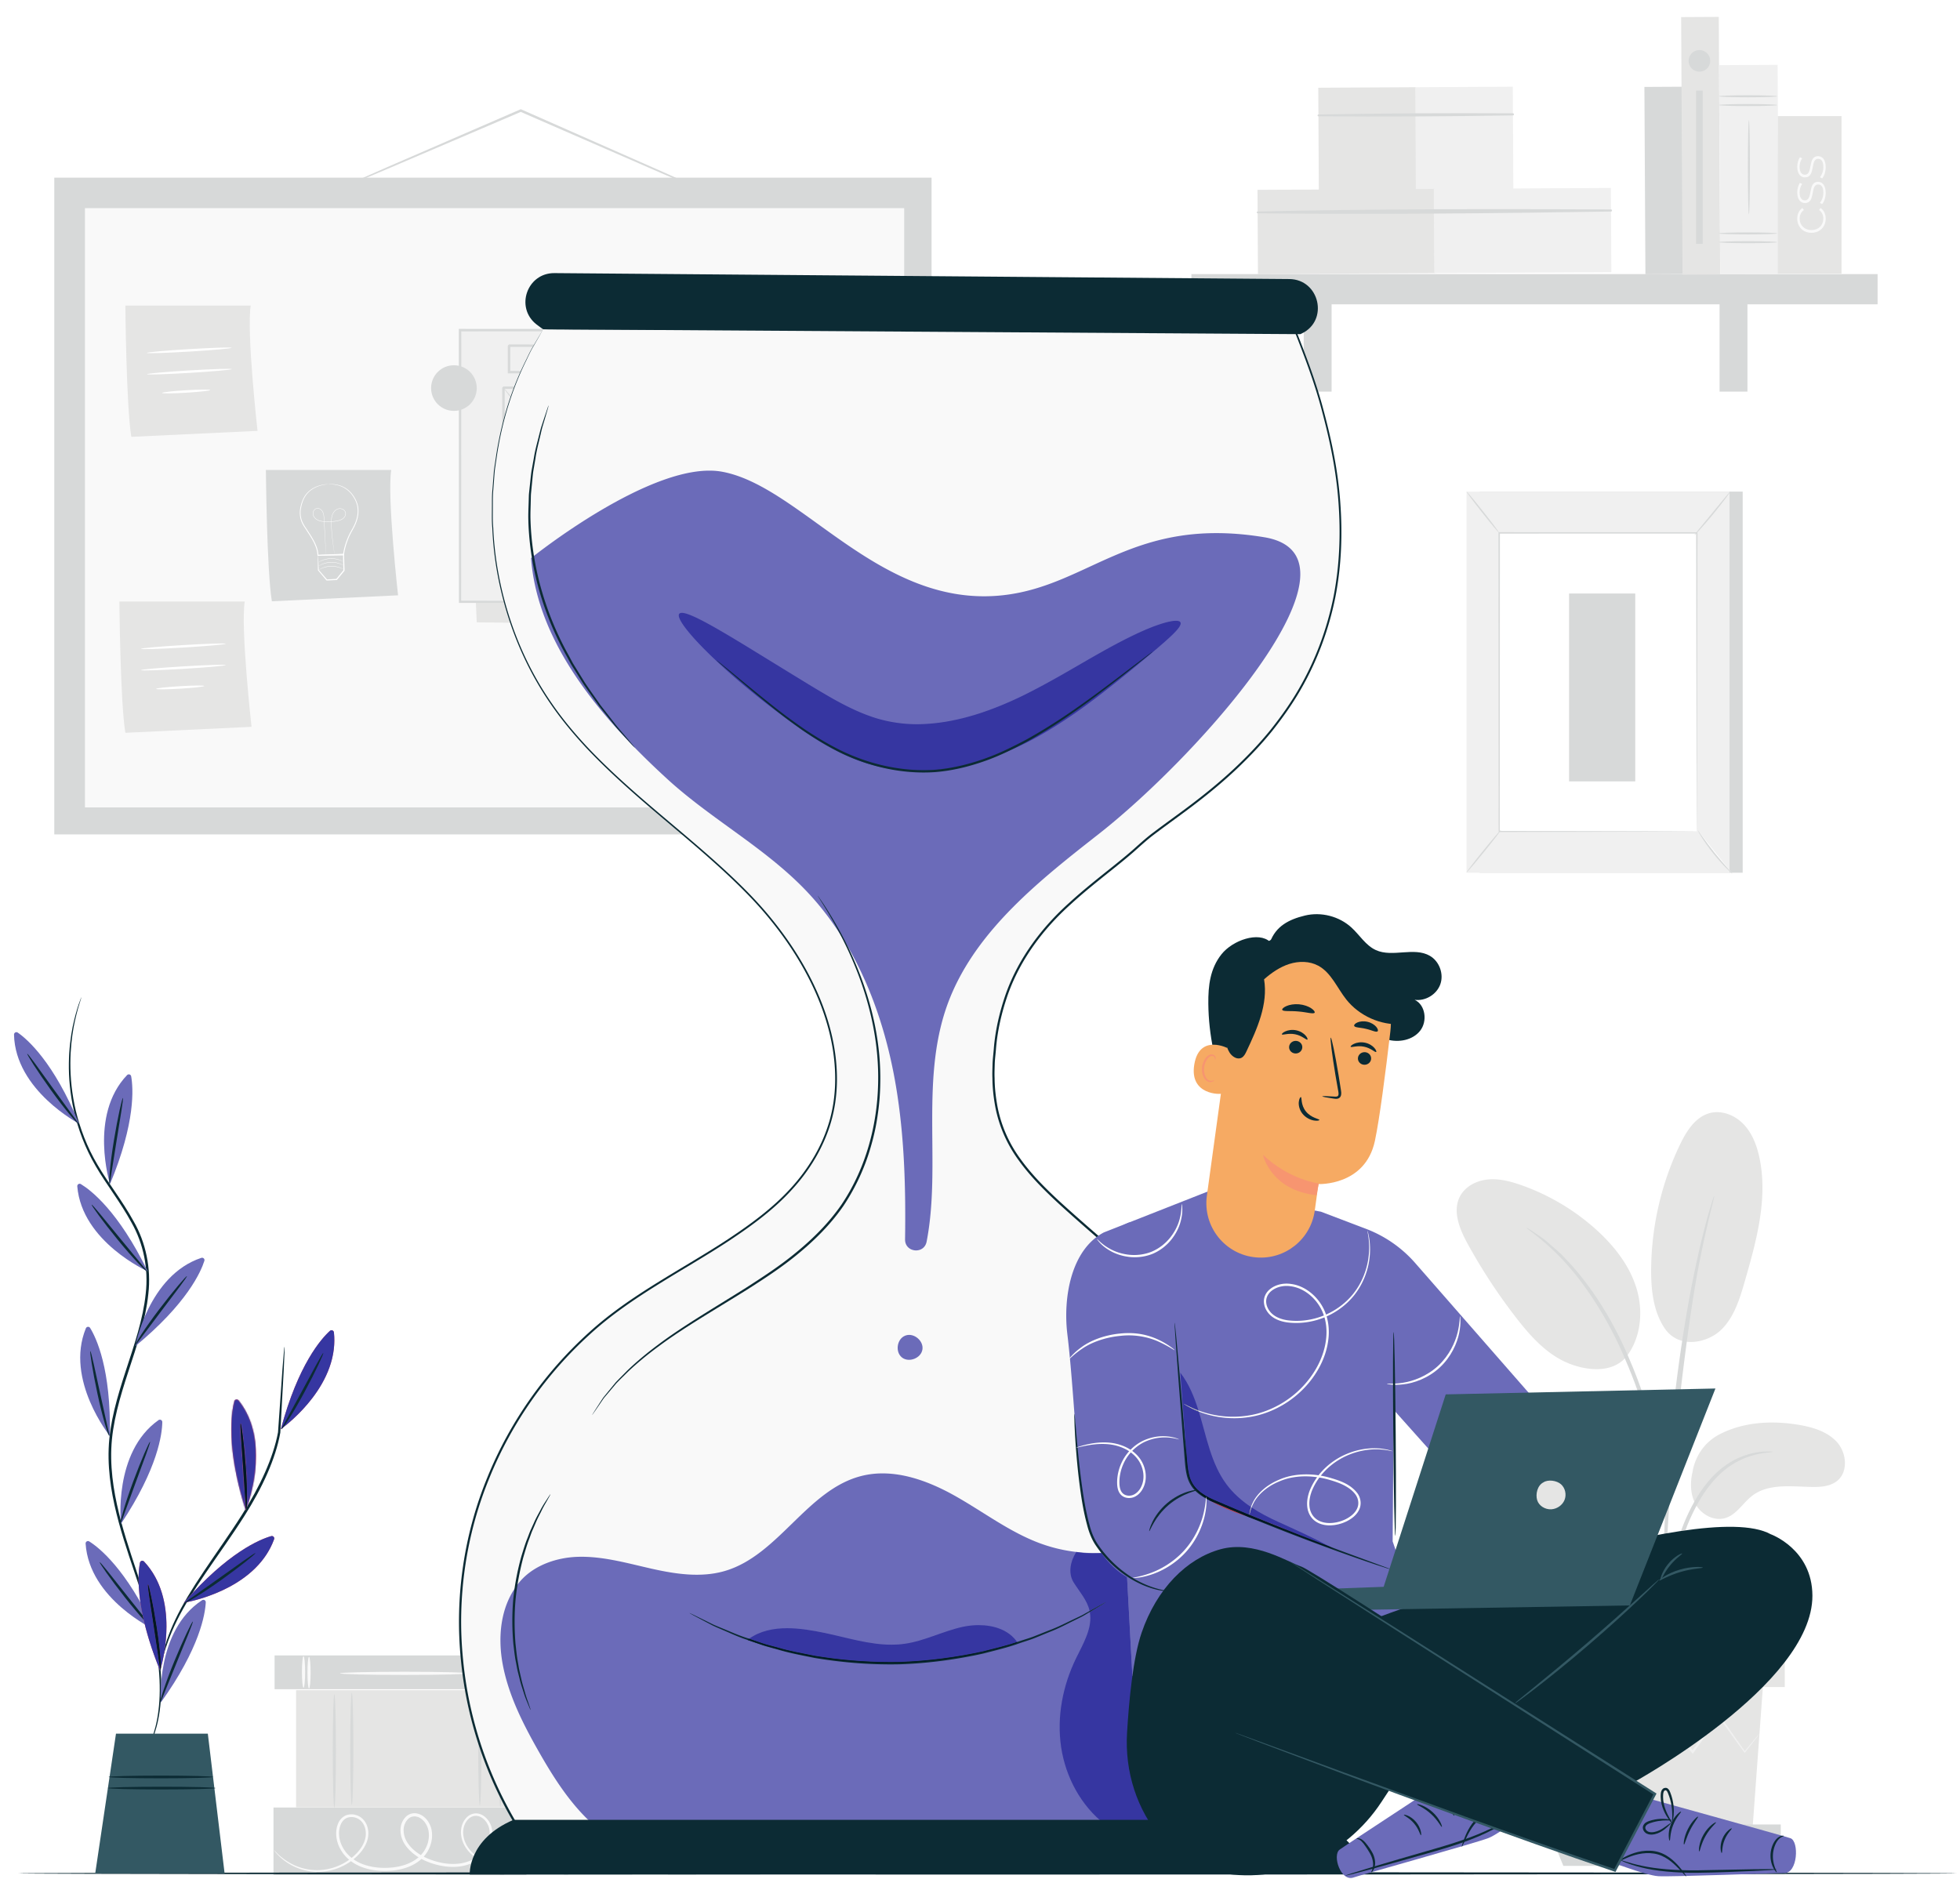 <svg xmlns="http://www.w3.org/2000/svg" width="1818" height="1743" fill="none"><path fill="#fff" d="M0 0h1818v1743H0z"/><path fill="#D7D9D9" d="M489.275 1535.69H254.688v31.34h234.587z"/><path fill="#F9F9F9" d="M286.646 1536.98c.812 0 1.475 6.58 1.475 14.69s-.663 14.68-1.475 14.68-1.475-6.57-1.475-14.68.662-14.69 1.475-14.69m-5.109-.63c.817 0 1.476 6.57 1.476 14.68s-.659 14.68-1.476 14.68c-.812 0-1.475-6.57-1.475-14.68s.663-14.68 1.475-14.68m189.601.63c.813 0 1.475 6.58 1.475 14.69s-.662 14.68-1.475 14.68c-.817 0-1.475-6.57-1.475-14.68s.658-14.69 1.475-14.69m-5.108-.63c.816 0 1.475 6.57 1.475 14.68s-.659 14.68-1.475 14.68-1.475-6.57-1.475-14.68.658-14.68 1.475-14.68m-30.642 15.96c0 .81-26.871 1.47-60.009 1.47-33.145 0-60.008-.66-60.008-1.47 0-.82 26.863-1.48 60.008-1.48 33.138 0 60.009.66 60.009 1.48"/><path fill="#D7D9D9" d="M488.263 1676.79H253.671v62.68h234.592z"/><path fill="#F9F9F9" d="M491.267 1721.83c.021.05-.408.3-1.271.74-.858.45-2.166 1.05-3.908 1.79-3.487 1.42-8.754 3.44-15.904 4.55-7.033 1-16.471 1.28-25.813-3.67a34.3 34.3 0 0 1-12.254-11.11c-3.246-4.92-5.329-11.36-4.271-18.05.559-3.33 1.954-6.62 4.317-9.33 2.292-2.73 5.971-4.73 9.892-4.5 3.929.17 7.479 2.43 9.946 5.36 2.483 2.95 4.183 6.71 4.537 10.69.929 7.95-2.421 16.19-8.092 22.22-5.575 6.24-13.916 10.04-22.541 11.02-8.68 1.03-17.655-.35-26.171-3.26-8.517-2.93-16.925-7.7-22.867-15.36-2.912-3.8-5.017-8.52-5.325-13.53-.437-4.99 1.158-10.36 4.992-14.08 1.908-1.86 4.575-3.1 7.337-3.22 2.771-.13 5.442.77 7.671 2.16 4.525 2.81 7.417 7.61 8.633 12.64 2.205 10.25-1.854 20.93-9.25 27.62-7.42 6.74-17.137 9.74-26.412 10.75-9.338.93-18.725.24-27.379-2.7-8.617-2.87-16.371-8.54-20.829-16.19-4.538-7.48-6.025-16.95-2.609-24.9 1.604-3.94 5.234-7.44 9.571-8.1 4.225-.79 8.554.38 11.817 2.85 6.621 5.25 7.725 14.26 5.587 21.12-2.171 7.05-6.912 12.45-11.825 16.66-10.029 8.46-21.9 12.13-32.171 12.49-10.379.37-19.104-2.49-25.487-5.79-6.433-3.34-10.667-7.14-13.292-9.85-1.291-1.38-2.237-2.47-2.808-3.26-.588-.77-.867-1.18-.825-1.21.296-.41 4.696 6.84 17.442 13.3 6.325 3.07 14.87 5.68 24.895 5.16 9.934-.51 21.355-4.2 30.888-12.43 4.687-4.08 9.096-9.29 11-15.72 1.917-6.21.675-14.25-4.879-18.52-2.713-2.04-6.442-3-9.863-2.32-3.483.58-6.237 3.22-7.671 6.66-2.958 6.96-1.666 15.59 2.563 22.46 4.146 7.03 11.25 12.22 19.408 14.92 8.15 2.75 17.217 3.41 26.154 2.49 8.88-.97 17.992-3.87 24.75-10.05 6.671-5.98 10.313-15.8 8.35-24.77-1.066-4.39-3.583-8.5-7.316-10.81-3.663-2.43-8.45-2.35-11.438.69-3.029 2.93-4.496 7.47-4.096 11.75.263 4.36 2.08 8.52 4.725 11.99 5.38 6.99 13.363 11.64 21.467 14.44 8.196 2.82 16.779 4.15 24.938 3.21 8.15-.9 15.771-4.34 20.971-10.09 5.287-5.55 8.345-13.07 7.554-20.18-.571-6.89-5.829-13.61-12.167-14.04-3.125-.2-6.117 1.33-8.142 3.67-2.062 2.33-3.366 5.28-3.887 8.24-1.025 6.05.791 12.01 3.779 16.68a32.8 32.8 0 0 0 11.479 10.69c8.754 4.83 17.954 4.79 24.859 3.96 7.037-.9 12.316-2.72 15.845-3.96 3.53-1.29 5.346-2.07 5.396-1.97"/><path fill="#E5E5E4" d="M488.263 1567.93H274.621v108.75h213.642z"/><path fill="#D7D9D9" d="M310.117 1571.66c.817 0 1.475 23.57 1.475 52.63 0 29.08-.658 52.64-1.475 52.64-.812 0-1.475-23.56-1.475-52.64 0-29.06.663-52.63 1.475-52.63m16.196-1.35c.817 0 1.479 23.27 1.479 51.96 0 28.7-.662 51.96-1.479 51.96-.813 0-1.475-23.26-1.475-51.96 0-28.69.662-51.96 1.475-51.96m137.8-3.49c.812 0 1.475 24.5 1.475 54.71 0 30.23-.663 54.73-1.475 54.73-.817 0-1.475-24.5-1.475-54.73 0-30.21.658-54.71 1.475-54.71m-19.037 1.47c.812 0 1.475 23.87 1.475 53.31s-.663 53.31-1.475 53.31c-.817 0-1.475-23.87-1.475-53.31s.658-53.31 1.475-53.31"/><path fill="#E5E5E4" d="M1595.05 1330.54c22.14-11.43 48.22-12.91 72.81-8.85 13.21 2.18 26.97 6.14 35.97 16.06 8.98 9.92 10.69 27.38.36 35.91-6.14 5.07-14.71 5.84-22.67 5.75-19.25-.23-40.61-3.61-55.99 7.97-8.77 6.6-14.6 17.59-25.1 20.84-10.26 3.18-21.84-2.88-27.28-12.14-5.44-9.27-5.62-20.84-3.09-31.28 0 0 2.68-22.75 24.99-34.26m-50.74-97.95c13.54 19.34 39.86 12.94 52.06 1.13 12.21-11.81 17.36-28.91 22.06-45.24 10.73-37.27 21.54-76.38 13.57-114.35-2.39-11.35-6.63-22.67-14.61-31.09s-20.24-13.43-31.45-10.46c-13.27 3.5-21.52 16.5-27.48 28.86-17.53 36.34-26.8 76.64-26.94 116.99-.06 18.84 2.16 38.6 12.79 54.16m-37.19 27.75c14.7-17.45 17.49-42.9 10.95-64.76s-21.33-40.46-38.36-55.65c-19.98-17.8-43.45-31.65-68.69-40.52-9.94-3.5-20.41-6.25-30.89-5.25s-21.04 6.35-25.93 15.68c-7.22 13.79-.29 30.51 7.2 44.15a523.4 523.4 0 0 0 45.12 68.71c13.52 17.43 29.01 34.63 49.62 42.51 20.61 7.87 42.02 6.95 52.94-7.34"/><path fill="#D7D9D9" d="M1543.39 1524.36c.25.01.67-3.13 1.23-8.79.62-6.4 1.4-14.43 2.33-23.99 1.12-10.09 2.59-22.1 5.39-35.18 2.8-13.05 7.17-27.19 12.79-41.53 5.82-14.25 12.91-27.21 21.2-37.56 8.24-10.41 17.81-17.95 26.81-22.29 8.97-4.43 17.02-6.23 22.58-7.03 5.61-.58 8.74-1.02 8.74-1.27.01-.25-3.13-.29-8.9-.14-5.7.39-14.08 1.83-23.54 6.13-9.48 4.2-19.64 11.85-28.28 22.48-8.7 10.58-16.05 23.82-21.97 38.32-5.72 14.6-10.03 28.88-12.7 42.21-2.66 13.31-3.88 25.45-4.68 35.63-.76 10.18-1.05 18.43-1.18 24.13s-.07 8.86.18 8.88"/><path fill="#D7D9D9" d="M1545.04 1505.9c.13-.01.21-1.42.24-4.08-.01-3.07-.02-6.92-.03-11.66-.03-10.13-.02-24.77.52-42.85.89-36.18 4.01-75.1 10.02-129.99 5.69-51.6 13.34-111.66 21.41-150.71a670 670 0 0 1 5.11-23.87c1.57-7.01 2.91-13.06 4.19-17.95 1.11-4.61 2.01-8.36 2.73-11.33.58-2.61.83-3.99.71-4.03-.12-.03-.6 1.28-1.41 3.83-.89 2.93-2.02 6.63-3.39 11.17-1.5 4.85-3.04 10.85-4.8 17.84-1.83 6.97-3.75 14.94-5.65 23.81-7.98 35.38-16.43 84.83-22.51 139.84-6.02 55-8.74 105.08-8.97 141.34-.22 18.13.16 32.8.62 42.93.29 4.74.53 8.59.72 11.66.2 2.66.37 4.06.49 4.05"/><path fill="#D7D9D9" d="M1545.28 1409.32c.25-.01.21-4.34-.08-12.19-.45-7.82-1.52-19.14-3.73-33-2.34-13.83-5.61-30.25-10.74-48.09-2.22-8.15-7.45-27.7-20.1-56.9-16.69-39.57-39.34-71.91-59.05-91.95-4.63-5.31-9.78-9.15-13.9-12.91-2.13-1.8-4.01-3.6-5.93-5.03-1.93-1.32-3.73-2.57-5.39-3.71-6.49-4.44-10.13-6.78-10.26-6.56-.58.78 14.53 9.68 33.62 29.98 19.01 20.26 41.04 52.39 57.58 91.62 9.22 21.28 15.66 40.26 20.22 56.38 5.27 17.67 8.78 33.92 11.42 47.61 2.52 13.72 3.97 24.92 4.85 32.68.72 7.77 1.24 12.07 1.49 12.07"/><path fill="#E5E5E4" d="m1445.47 1565.02 9.68 132.58h170.33l9.68-132.58zm210.01-52.26h-226.47v52.26h226.47z"/><path fill="#D7D9D9" d="M1429.01 1692.53v14.48h222.73v-14.48z"/><path fill="#D7D9D9" d="m1450.08 1730.91-10.42-25.5h203.96l-12.17 25.5z"/><path fill="#F0F0F0" d="M1631.99 1608.35c.04.03-.23.44-.79 1.21-.68.9-1.52 2.02-2.54 3.38-2.43 3.1-5.75 7.35-9.93 12.7l-.44.56-.43-.59c-6.23-8.63-14.57-20.15-24.38-33.71h1.41c-7.25 10.27-15.33 21.7-24.01 33.98l-.75 1.07-.84-1c-8.86-10.54-18.48-21.99-28.46-33.87l1.64-.02c-.49.62-1.03 1.29-1.57 1.97-8.82 11.06-17.37 21.77-25.44 31.9l-.86 1.07-.78-1.11c-8.64-12.23-16.71-23.65-24.01-33.98l1.4.07c-11.84 13.48-21.88 24.92-29.58 33.69l-.52.6-.4-.67c-3.9-6.55-7.01-11.77-9.26-15.56-.97-1.68-1.76-3.05-2.38-4.14-.52-.94-.77-1.45-.73-1.48.05-.02.39.42.99 1.31.7 1.05 1.56 2.37 2.63 3.99 2.37 3.72 5.64 8.84 9.72 15.27l-.92-.07c7.58-8.88 17.45-20.46 29.1-34.1l.73-.86.67.92c7.36 10.28 15.51 21.65 24.22 33.83l-1.62-.05c8.05-10.14 16.57-20.87 25.39-31.95.53-.68 1.06-1.35 1.56-1.97l.81-1.02.83 1c9.96 11.9 19.55 23.37 28.39 33.93l-1.59.06c8.75-12.22 16.91-23.59 24.23-33.81l.71-.99.7.99c9.6 13.71 17.76 25.36 23.86 34.08l-.87-.03c4.35-5.21 7.81-9.36 10.33-12.37 1.12-1.3 2.02-2.35 2.76-3.2.64-.71.99-1.07 1.02-1.03m5.53-44.21c0 .59-42.68 1.06-95.31 1.06-52.65 0-95.32-.47-95.32-1.06 0-.58 42.67-1.06 95.32-1.06 52.63 0 95.31.48 95.31 1.06"/><path fill="#D7D9D9" d="M666.438 182.988c-.017.033-.346-.067-.971-.3-.75-.292-1.654-.65-2.758-1.084q-3.884-1.614-10.517-4.379c-9.287-3.975-22.396-9.587-38.508-16.487l-126.696-55.196c-1.504-.658-3.004-1.317-4.392-1.925l.913.004c-48.559 20.767-92.309 39.471-124.146 53.083-15.73 6.609-28.509 11.98-37.559 15.784l-10.241 4.179c-2.35.933-3.6 1.387-3.634 1.312-.029-.07 1.159-.662 3.45-1.733l10.075-4.567c8.984-3.962 21.667-9.558 37.275-16.445 31.767-13.78 75.421-32.709 123.871-53.721l.459-.196.458.2c1.387.608 2.887 1.267 4.392 1.925 49.283 21.754 93.9 41.454 126.425 55.808l38.216 17.159q6.526 3.007 10.346 4.77c1.067.521 1.942.942 2.667 1.296.596.3.892.475.875.513"/><path fill="#D7D9D9" d="M864.08 164.796H50.35v609.276h813.73z"/><path fill="#F9F9F9" d="M838.684 193.121H78.792v555.913h759.892z"/><path fill="#D7D9D9" d="M246.638 436.005s.791 93.321 5.537 121.791l117.046-5.537s-10.279-91.738-6.325-116.254z"/><path fill="#fff" d="m304.292 449.2.425-.045 1.267-.05c1.108-.08 2.754 0 4.871.241 2.095.334 4.675.9 7.441 2.213 2.754 1.308 5.613 3.441 8.1 6.408 2.396 3.017 4.592 6.763 5.613 11.271.962 4.512.471 9.579-1.229 14.462-.83 2.45-1.959 4.867-3.288 7.225-1.321 2.359-2.65 4.73-3.75 7.3-2.208 5.109-3.958 10.734-4.729 16.613l-.054.387-.375.005c-3.696.062-7.6.125-11.559.187-4.154.067-8.245.133-12.125.192l-.429.008-.012-.437c-.2-5.892-2.846-11.25-5.625-16-1.404-2.396-2.942-4.646-4.379-6.921-1.409-2.229-2.996-4.371-4.113-6.704-2.308-4.659-2.704-9.817-1.833-14.255.837-4.454 2.316-8.487 4.512-11.666s4.988-5.388 7.621-6.859c2.65-1.475 5.142-2.275 7.188-2.779a31 31 0 0 1 4.779-.775c.55-.033.971-.058 1.254-.05zl-.425.055c-.325.033-.733.075-1.242.129a35 35 0 0 0-4.716.921c-2.013.545-4.459 1.383-7.038 2.87-2.571 1.48-5.266 3.68-7.366 6.792-2.1 3.096-3.525 7.083-4.313 11.446-.817 4.354-.404 9.304 1.85 13.8 1.092 2.258 2.646 4.333 4.1 6.617 1.429 2.237 2.988 4.508 4.417 6.92 2.816 4.8 5.55 10.234 5.771 16.413l-.442-.429 12.121-.196 11.558-.183-.425.395c.796-6.041 2.575-11.679 4.829-16.862 1.117-2.592 2.492-5.029 3.809-7.358 1.32-2.321 2.437-4.688 3.262-7.084 1.688-4.775 2.183-9.691 1.288-14.062-.946-4.354-3.084-8.088-5.392-11.046-2.4-2.925-5.163-5.042-7.846-6.363-2.692-1.329-5.221-1.937-7.287-2.312-2.084-.288-3.717-.417-4.825-.392-.513-.016-.93-.025-1.259-.033z"/><path fill="#fff" d="m310.292 514.213-.071-.371-.175-1.083c-.15-.971-.366-2.375-.641-4.175-.525-3.634-1.305-8.896-1.83-15.442a134 134 0 0 1-.3-5.146c-.058-1.791-.137-3.658-.033-5.591.108-1.934.421-3.963 1.321-5.859.896-1.862 2.387-3.612 4.462-4.466 2.059-.892 4.68-.43 6.371 1.212.834.817 1.392 1.988 1.367 3.204-.004 1.209-.471 2.384-1.2 3.35-.717.984-1.721 1.738-2.813 2.275-1.095.55-2.283.892-3.479 1.154-2.4.509-4.875.784-7.387.863-2.513.054-5 .008-7.434-.363-1.212-.2-2.408-.512-3.52-1.016a9.1 9.1 0 0 1-2.95-2.096c-.817-.883-1.442-1.963-1.7-3.133-.271-1.171-.092-2.413.416-3.467.504-1.05 1.363-1.954 2.45-2.383 1.088-.438 2.321-.313 3.329.154 1.021.471 1.867 1.233 2.488 2.116.621.896.996 1.905 1.242 2.913.479 2.037.466 4.054.591 5.975l.559 10.717c.329 6.545.6 11.841.783 15.52.083 1.821.15 3.242.196 4.225q.024.705.041 1.096v.375l-.037-.371c-.017-.262-.046-.629-.075-1.095-.063-.98-.154-2.4-.267-4.221-.212-3.675-.516-8.975-.896-15.513-.187-3.279-.387-6.866-.604-10.721-.133-1.92-.129-3.933-.6-5.908-.241-.983-.612-1.962-1.2-2.804-.596-.842-1.404-1.558-2.358-1.996-.946-.437-2.079-.546-3.067-.146-.991.392-1.787 1.229-2.262 2.217-.471.992-.638 2.146-.384 3.242.242 1.1.834 2.12 1.617 2.962 1.571 1.729 3.896 2.633 6.267 3 2.387.367 4.875.413 7.362.354 2.492-.075 4.95-.35 7.325-.85 1.179-.258 2.338-.596 3.396-1.121 1.054-.52 2.004-1.237 2.688-2.166.691-.917 1.125-2.025 1.129-3.142.025-1.121-.484-2.183-1.259-2.954-1.583-1.538-4.054-1.988-6-1.15-1.975.804-3.429 2.487-4.3 4.296-.875 1.833-1.195 3.829-1.308 5.733-.108 1.917-.037 3.783.013 5.567a139 139 0 0 0 .279 5.137c.491 6.542 1.229 11.804 1.712 15.442l.571 4.187q.089.7.142 1.088z"/><path fill="#fff" d="M294.884 514.83c.058.054.158 1.45.304 3.891q.22 4.231.521 10.138l-.096-.246 7.879 9.079-.404-.171c2.871-.162 5.933-.337 9.108-.512l-.379.192a2880 2880 0 0 1 4.533-5.542c.767-.933 1.529-1.854 2.275-2.767l-.121.354c-.125-5.341-.241-10.391-.345-15.004l.495.471c-6.637.075-12.391.138-17.016.188-1.846 0-3.467-.005-4.921-.005-1.154-.012-1.792-.029-1.833-.066-.038-.038.529-.088 1.625-.154 1.416-.075 2.995-.159 4.8-.25 4.708-.188 10.566-.417 17.32-.68l.484-.02.016.491c.138 4.609.292 9.663.45 15l.009.2-.129.159q-1.12 1.37-2.271 2.77a5347 5347 0 0 0-4.55 5.53l-.15.183-.234.012-9.112.446-.25.009-.158-.184c-2.813-3.354-5.421-6.458-7.73-9.208l-.095-.113v-.137c-.038-4.038-.071-7.5-.1-10.4 0-2.417.016-3.708.075-3.654"/><path fill="#fff" d="M318.396 528.013c-.013.025-.317-.117-.863-.367-.55-.25-1.35-.587-2.366-.933a23.4 23.4 0 0 0-8.225-1.254 23.5 23.5 0 0 0-8.138 1.75 27 27 0 0 0-2.304 1.079c-.529.283-.825.442-.837.417-.013-.017.254-.217.77-.542a19 19 0 0 1 2.271-1.187c1.967-.896 4.896-1.78 8.225-1.88 3.329-.104 6.304.605 8.325 1.375 1.013.384 1.809.759 2.342 1.05.529.288.812.471.8.492m-.004-3.646c-.013.025-.317-.116-.863-.366-.55-.246-1.35-.588-2.362-.934a23.5 23.5 0 0 0-8.229-1.254 23.5 23.5 0 0 0-8.138 1.75c-.991.413-1.771.8-2.3 1.079-.533.284-.825.442-.841.417-.013-.017.258-.217.77-.538.513-.32 1.28-.75 2.271-1.191 1.971-.896 4.9-1.779 8.225-1.879 3.329-.105 6.304.604 8.325 1.375 1.017.383 1.809.758 2.342 1.05.533.287.812.47.8.491m-.213-3.466c-.016.025-.316-.117-.866-.363a26 26 0 0 0-2.363-.937 23.5 23.5 0 0 0-8.229-1.255c-3.271.1-6.163.934-8.133 1.755-.992.408-1.775.795-2.305 1.079-.529.279-.825.437-.841.416-.013-.02.258-.22.771-.541a19.5 19.5 0 0 1 2.27-1.192c1.971-.892 4.9-1.779 8.23-1.879 3.325-.104 6.304.604 8.32 1.375 1.017.383 1.813.762 2.342 1.05.534.287.813.475.804.492"/><path fill="#E5E5E4" d="M116.279 283.446s.792 93.321 5.538 121.792l117.05-5.537s-10.283-91.738-6.329-116.255z"/><path fill="#fff" d="M214.896 322.646c.041.634-17.513 2.2-39.2 3.509-21.692 1.3-39.309 1.845-39.342 1.212-.042-.629 17.508-2.2 39.204-3.504 21.684-1.308 39.3-1.85 39.338-1.217m.033 19.763c.038.633-17.516 2.204-39.204 3.508-21.692 1.308-39.304 1.85-39.342 1.217-.037-.63 17.513-2.2 39.205-3.509 21.687-1.304 39.304-1.846 39.341-1.216m-19.896 19.408c.038.634-9.95 1.75-22.304 2.492-12.362.742-22.408.833-22.446.2-.037-.634 9.946-1.746 22.304-2.492 12.359-.742 22.409-.829 22.446-.2"/><path fill="#E5E5E4" d="M110.742 558s.791 93.321 5.533 121.792l117.05-5.537S223.042 582.517 226.996 558z"/><path fill="#fff" d="M209.358 597.196c.034.634-17.516 2.205-39.204 3.509-21.696 1.308-39.304 1.85-39.341 1.216-.038-.629 17.512-2.2 39.204-3.504 21.687-1.308 39.3-1.854 39.341-1.221m.03 19.767c.037.633-17.517 2.204-39.2 3.508-21.696 1.309-39.304 1.85-39.346 1.217-.038-.633 17.512-2.204 39.208-3.508 21.684-1.304 39.3-1.846 39.338-1.217m-19.896 19.408c.037.634-9.95 1.75-22.304 2.492-12.359.746-22.409.834-22.446.2s9.95-1.746 22.308-2.487c12.354-.746 22.404-.838 22.442-.205"/><path fill="#E5E5E4" d="m430.613 308.179 11.591 269.163 336.013 4.054-15.083-269.658z"/><path fill="#F0F0F0" d="M760.496 306.25H426.717v252.034h333.779z"/><path fill="#D7D9D9" d="M760.496 558.288s-.066-1.625-.1-4.675c-.029-3.121-.062-7.608-.108-13.45-.058-11.817-.138-29.033-.242-51-.121-43.946-.287-106.833-.491-182.913l.941.942c-94.358.058-209.537.129-333.75.208h-.029l1.15-1.15c-.042 90.646-.079 176.471-.117 252.034l-1.033-1.034c98.762.213 182.067.392 240.763.517 29.354.117 52.537.213 68.475.275l18.2.125c2.025.025 3.579.046 4.708.059 1.063.02 1.633.062 1.633.062s-.491.037-1.512.058c-1.1.017-2.621.034-4.596.059l-17.996.125c-15.883.066-38.987.158-68.237.275-58.859.129-142.401.304-241.438.516h-1.033v-1.037c-.038-75.563-.075-161.388-.113-252.034l-.004-1.146h1.179c124.213.075 239.392.146 333.75.205h.946v.941c-.208 76.325-.375 139.417-.492 183.505-.104 21.875-.187 39.016-.241 50.787-.046 5.763-.084 10.192-.109 13.271-.033 2.987-.104 4.475-.104 4.475"/><path fill="#F0F0F0" d="M602.288 359.646H466.984V529.93h135.304z"/><path fill="#D7D9D9" d="M602.288 529.93q-.027-.033-.058-.859c-.017-.646-.034-1.437-.059-2.425q-.045-3.362-.121-9.312c-.066-8.225-.158-20.029-.275-34.934-.125-29.975-.304-72.387-.512-122.754l1.025 1.029-135.288.117c-.275.246 2.159-2.154 1.129-1.117v23.384l-.012 22.95-.038 44.183c-.05 28.6-.1 55.404-.141 79.738l-.954-.955c40.591.209 74.279.375 97.962.496 11.75.104 21.013.188 27.488.246 3.091.046 5.512.083 7.287.108a50 50 0 0 1 2.567.105c.037.037-.767.07-2.363.104-1.733.029-4.091.062-7.104.108-6.425.058-15.616.142-27.275.246-23.829.117-57.721.287-98.562.496l-.95.004-.005-.958c-.041-24.334-.091-51.138-.141-79.738l-.038-44.183-.012-22.95V365.53l-.004-2.946v-2.909c-1.021 1.017 1.391-1.433 1.166-1.179 48.821.046 94.967.088 135.288.121h1.033l-.004 1.029c-.208 50.638-.387 93.284-.517 123.421-.112 14.804-.204 26.529-.27 34.7-.05 3.883-.092 6.917-.121 9.113-.025.941-.046 1.695-.059 2.308-.02.512-.041.762-.062.742"/><path fill="#F0F0F0" d="M731.471 320.679H472.167v24.538h259.304z"/><path fill="#D7D9D9" d="M731.476 345.217c-.034-.029-.059-.6-.092-1.679-.029-1.196-.063-2.767-.113-4.763-.058-4.262-.15-10.316-.262-18.091l.462.462c-43.729.4-143.408.679-259.292.679h-.012c2.292-2.291.637-.629 1.146-1.141v12.479c0 4.108-.004 8.146-.004 12.054l-1.142-1.146c72.517.196 137.138.367 183.804.488 23.263.146 42.042.258 55.163.341l15.012.159 3.934.079c.895.025 1.366.05 1.396.079.025.025-.392.05-1.238.079-.971.021-2.217.046-3.783.075-3.517.042-8.455.092-14.755.163-13.058.079-31.745.196-54.9.337-46.875.125-111.787.296-184.633.488l-1.146.004v-13.2q-.005-3.081-.004-6.213v-6.266c.517-.513-1.146 1.141 1.15-1.15h.012c115.884 0 215.563.279 259.292.683l.475.004-.008.463c-.113 7.891-.204 14.037-.263 18.362-.05 1.95-.083 3.488-.112 4.654-.033 1.034-.058 1.546-.087 1.517"/><path fill="#F0F0F0" d="M731.471 359.646H618.854v102.625h112.617z"/><path fill="#D7D9D9" d="M731.476 462.271c-.038-.033-.076-.708-.113-1.983-.025-1.421-.063-3.258-.108-5.571-.063-5.017-.15-12.05-.254-20.917-.125-18.058-.296-43.55-.505-74.154l.975.975-112.608.171c-.263.246 2.162-2.167 1.137-1.129v13.883c-.004 4.596-.004 9.154-.008 13.667l-.025 26.475c-.037 17.217-.075 33.525-.104 48.583l-1.008-1.004c33.4.208 61.383.388 81.237.508 9.767.113 17.525.205 23.042.267 2.558.05 4.591.088 6.15.117 1.404.037 2.15.079 2.192.112.037.042-.634.079-1.967.117-1.508.033-3.479.071-5.954.121l-22.821.262-81.879.509-1.005.008-.004-1.017c-.033-15.058-.066-31.366-.104-48.583l-.025-26.475q-.001-6.771-.008-13.667v-13.883c-1.029 1.017 1.391-1.417 1.154-1.167l112.608.171.988.004-.009.975c-.208 30.859-.379 56.567-.5 74.771-.108 8.775-.195 15.738-.258 20.7-.042 2.233-.083 4.013-.108 5.388-.038 1.204-.075 1.804-.108 1.766"/><path fill="#F0F0F0" d="M731.471 478.363H618.854v51.567h112.617z"/><path fill="#D7D9D9" d="M731.476 529.93c-.058-.059-.117-1.346-.179-3.738-.05-2.596-.121-6.037-.209-10.358-.108-9.096-.262-21.838-.446-37.471l.83.833c-29.371.084-68.996.192-112.609.313-1.029 1.025 1.388-1.396 1.138-1.142v6.754q.001 3.365-.004 6.692c0 4.438-.009 8.817-.009 13.133-.016 8.625-.029 16.98-.046 24.984l-1.087-1.088 80.533.517c9.842.125 17.755.229 23.467.3 2.6.058 4.696.1 6.338.137 1.458.046 2.237.088 2.283.134.042.046-.65.087-2.021.133-1.583.033-3.604.079-6.113.138-5.654.07-13.483.175-23.22.3-20.288.129-48.488.308-81.267.52l-1.088.005v-1.096c-.016-8.004-.029-16.359-.045-24.984-.005-4.316-.005-8.695-.009-13.133l-.004-6.692v-6.754c-.25.242 2.175-2.179 1.154-1.154 43.613.125 83.238.233 112.609.317l.846.004-.013.829c-.183 15.846-.337 28.758-.446 37.983-.087 4.238-.158 7.621-.208 10.163-.063 2.304-.121 3.479-.175 3.421"/><path fill="#fff" d="M598.942 359.938c-41.883 57.858-90.075 112.138-131.958 169.992Z"/><path fill="#D7D9D9" d="M466.984 529.93c-.063-.046.316-.7 1.104-1.9.958-1.404 2.125-3.117 3.537-5.184 3.096-4.487 7.725-10.87 13.546-18.683 11.625-15.637 28.263-36.8 46.892-59.946 18.637-23.146 35.462-44.125 47.404-59.496 5.796-7.483 10.563-13.641 14.117-18.225 1.546-1.966 2.825-3.596 3.879-4.929.904-1.112 1.417-1.671 1.479-1.625s-.321.696-1.104 1.896l-3.538 5.187c-3.091 4.484-7.725 10.867-13.545 18.68-11.625 15.637-28.263 36.804-46.9 59.954-18.634 23.141-35.45 44.121-47.392 59.492-5.8 7.479-10.571 13.637-14.121 18.225a2863 2863 0 0 1-3.879 4.925c-.908 1.112-1.417 1.675-1.479 1.629"/><path fill="#D7D9D9" d="M602.288 529.93c-.496.395-31.188-37.409-68.546-84.425-37.371-47.034-67.254-85.467-66.758-85.859.495-.396 31.183 37.4 68.554 84.429 37.358 47.017 67.25 85.459 66.75 85.855M442.205 360.009c0 11.691-9.475 21.166-21.171 21.166-11.688 0-21.167-9.475-21.167-21.166s9.479-21.171 21.167-21.171c11.696 0 21.171 9.479 21.171 21.171m346.196-51.384c0 11.692-9.475 21.171-21.167 21.171-11.687 0-21.167-9.479-21.167-21.171 0-11.687 9.48-21.166 21.167-21.166 11.692 0 21.167 9.479 21.167 21.166m828.029 147.438H1372.5V809.63h243.93z"/><path fill="#F0F0F0" d="M1604.21 456.063h-243.93V809.63h243.93z"/><path fill="#fff" d="M1573.9 494.355h-183.32v276.979h183.32z"/><path fill="#D7D9D9" d="M1573.9 771.334s-.02-.471-.04-1.354c0-.913-.02-2.221-.03-3.925-.02-3.483-.04-8.579-.07-15.196-.04-13.275-.1-32.617-.17-57.054-.07-48.842-.18-118.004-.3-199.45l.61.608c-56.01.017-118.07.033-183.29.054h-.03l.67-.662c-.06 104.487-.1 200.829-.14 276.979l-.53-.529 133.43.279c15.93.058 28.37.104 36.87.133 4.22.03 7.45.046 9.67.063 2.2.017 3.35.054 3.35.054s-1.08.042-3.23.058l-9.58.059c-8.47.029-20.87.079-36.75.133l-133.76.279h-.52v-.529c-.04-76.15-.09-172.492-.14-276.979v-.663h.69c65.22.017 127.28.038 183.29.054h.61v.609c-.13 81.612-.23 150.908-.3 199.85-.07 24.379-.13 43.675-.17 56.917-.03 6.562-.06 11.616-.07 15.07-.01 1.68-.02 2.959-.03 3.859a24 24 0 0 1-.04 1.283"/><path fill="#D7D9D9" d="M1604.89 456.063c.14.108-1.51 2.525-4.35 6.317-2.83 3.787-6.85 8.941-11.44 14.516s-8.88 10.509-12.06 14.017-5.23 5.596-5.36 5.475c-.15-.121 1.66-2.429 4.65-6.087l11.74-14.246 11.74-14.259c3.02-3.633 4.93-5.85 5.08-5.733"/><path fill="#fff" d="M1574.83 770.442a226.8 226.8 0 0 0 31.98 39.988Z"/><path fill="#D7D9D9" d="M1606.81 810.43c-.13.121-2.3-1.767-5.58-5.071-3.27-3.304-7.62-8.054-12.06-13.604s-8.11-10.833-10.61-14.758c-2.51-3.925-3.87-6.463-3.73-6.555.17-.104 1.81 2.255 4.5 6.03 2.69 3.77 6.47 8.937 10.88 14.454 4.41 5.516 8.62 10.337 11.71 13.791s5.03 5.575 4.89 5.713"/><path fill="#fff" d="m1360.24 809.351 31.95-39.425Z"/><path fill="#D7D9D9" d="M1392.19 769.926c.29.233-6.63 9.246-15.46 20.129-8.82 10.887-16.2 19.525-16.49 19.296-.28-.234 6.64-9.242 15.47-20.129 8.82-10.888 16.2-19.525 16.48-19.296m-31.92-313.863c.29-.229 7.24 8.071 15.51 18.537 8.28 10.467 14.76 19.138 14.48 19.363-.3.229-7.24-8.071-15.52-18.542-8.27-10.462-14.75-19.133-14.47-19.358m156.51 94.529h-61.38v174.28h61.38zm44.34-296.396-34.91.188-.94-173.746 34.92-.188z"/><path fill="#E5E5E4" d="m1313.71 176.825-90.43.484-.51-95.921 90.43-.484z"/><path fill="#F0F0F0" d="m1403.7 176.342-90.42.483-.52-95.917 90.43-.487z"/><path fill="#D7D9D9" d="M1222.91 107.879c60.09.496 120.33.146 180.42-.829 1.24-.021 1.23-1.917-.01-1.921-60.09-.333-120.33-.037-180.41 1.1-1.06.021-1.06 1.638 0 1.65"/><path fill="#E5E5E4" d="m1331.09 253.392-164.28.879-.42-78.166 164.29-.88z"/><path fill="#F0F0F0" d="m1494.61 252.517-164.29.879-.42-78.166 164.28-.884z"/><path fill="#D7D9D9" d="M1166.51 197.846c109.14 1.233 218.66.125 327.79-1.621 1.23-.021 1.23-1.916-.01-1.921-109.14-.579-218.67-.512-327.78 1.892-1.07.025-1.06 1.638 0 1.65m575.05 56.425h-636.49v28.004h636.49z"/><path fill="#D7D9D9" d="M1235.12 267.734h-25.84v95.558h25.84zm385.71 0h-25.84v95.558h25.84z"/><path fill="#E5E5E4" d="m1595.54 254.625-34.91.184-1.28-238.963 34.91-.188z"/><path fill="#F0F0F0" d="m1649.86 253.796-54.25.292-1.04-193.654 54.25-.292z"/><path fill="#D7D9D9" d="M1648.46 97.45c0 .521-12.15.942-27.13.942-14.99 0-27.13-.421-27.13-.942 0-.517 12.14-.937 27.13-.937 14.98 0 27.13.42 27.13.937m0-8.133c0 .52-12.15.937-27.13.937-14.99 0-27.13-.416-27.13-.937 0-.52 12.14-.942 27.13-.942 14.98 0 27.13.421 27.13.942m0 135.342c0 .521-12.15.941-27.13.941-14.99 0-27.13-.42-27.13-.941 0-.517 12.14-.938 27.13-.938 14.98 0 27.13.421 27.13.938m0-8.134c0 .517-12.15.942-27.13.942-14.99 0-27.13-.425-27.13-.942 0-.521 12.14-.942 27.13-.942 14.98 0 27.13.421 27.13.942m-26.25-17.75c-.53 0-.95-19.537-.95-43.633 0-24.104.42-43.638.95-43.638.51 0 .93 19.534.93 43.638 0 24.096-.42 43.633-.93 43.633"/><path fill="#E5E5E4" d="M1708.11 107.7h-59.07v146.167h59.07z"/><path fill="#F9F9F9" d="M1680.24 215.963c-7.77 0-13.2-5.529-13.2-13.15 0-4.134 1.6-7.717 4.79-9.863l1.34 1.846c-2.64 1.892-3.89 4.779-3.89 8.017 0 6.129 4.39 10.608 10.96 10.608 6.58 0 10.96-4.479 10.96-10.608 0-3.238-1.25-6.125-3.89-8.017l1.35-1.846c3.14 2.146 4.78 5.729 4.78 9.863 0 7.621-5.48 13.15-13.2 13.15m9.86-26.638-1.99-1.146c1.69-1.996 3.14-5.529 3.14-9.362 0-5.479-1.94-7.671-4.89-7.671-7.56 0-1.98 17.233-12.2 17.233-3.93 0-7.12-3.287-7.12-9.862 0-3.288 1-6.871 2.54-8.913l1.99 1.146c-1.59 2.192-2.34 5.029-2.34 7.817 0 5.079 2.1 7.321 4.89 7.321 7.81 0 2.29-17.234 12.19-17.234 4.24 0 7.13 3.638 7.13 10.263 0 4.283-1.44 8.366-3.34 10.408m0-23.8-1.99-1.145c1.69-1.992 3.14-5.53 3.14-9.367 0-5.475-1.94-7.667-4.89-7.667-7.56 0-1.98 17.229-12.2 17.229-3.93 0-7.12-3.283-7.12-9.858 0-3.292 1-6.875 2.54-8.917l1.99 1.146c-1.59 2.196-2.34 5.033-2.34 7.821 0 5.075 2.1 7.321 4.89 7.321 7.81 0 2.29-17.234 12.19-17.234 4.24 0 7.13 3.638 7.13 10.263 0 4.279-1.44 8.367-3.34 10.408"/><path fill="#D7D9D9" d="M1586.33 56.458c0 5.542-4.5 10.038-10.04 10.038s-10.03-4.496-10.03-10.038 4.49-10.037 10.03-10.037 10.04 4.496 10.04 10.037m-6.94 27.601h-6.2v142.158h6.2z"/><path fill="#0C2B34" d="M1814.78 1737.89c0 .6-402.45 1.09-898.787 1.09-496.509 0-898.872-.49-898.872-1.09s402.363-1.08 898.872-1.08c496.337 0 898.787.48 898.787 1.08"/><path fill="#F9F9F9" d="M503.834 305.467c-66.863 105.175-62.484 250.992 10.571 351.967 48.704 67.313 121.758 112.429 179.771 171.908 58.008 59.48 102.07 147.13 71.454 224.368-31.167 78.62-122.45 110.61-190.813 160.42-74.462 54.25-126.762 138.04-142.783 228.77-16.025 90.72 4.412 187.36 55.791 263.83h710.095s124.74-237.72-35.64-418.89-246.504-184.13-240.571-302.935c5.942-118.8 89.101-157.408 136.621-201.958 47.52-44.546 279.18-148.496 142.55-477.48z"/><path fill="#0C2B34" d="M503.834 305.467s4.125-.067 12.229-.1l35.992-.096c31.691-.046 78.404-.112 138.566-.2 120.455-.087 294.763-.212 510.259-.371h.53l.19.471c9.7 24.642 19.51 50.009 26.46 76.892 7.15 26.767 13.01 54.65 15.08 83.554 2.18 28.842 1.24 58.625-4.5 88.2-5.93 29.496-16.5 58.713-32.1 85.742-7.76 13.542-16.88 26.4-26.74 38.808-9.98 12.334-21.02 23.925-32.72 34.996-11.7 11.054-24.17 21.467-37.12 31.429-12.93 10-26.41 19.446-39.58 29.421-6.6 4.975-12.62 10.554-18.91 16.146-6.31 5.483-12.82 10.775-19.38 16.017-13.12 10.491-26.38 20.987-38.885 32.475-25.258 22.596-46.588 50.812-58.321 83.65-5.696 16.383-9.775 33.554-11.104 51.129-.354 4.392-.946 8.771-1.108 13.183-.088 4.413-.338 8.834-.125 13.257.054 8.85 1.054 17.7 2.662 26.42 3.333 17.44 10.658 34.15 21.317 48.64 10.491 14.63 23.433 27.5 36.825 39.88 26.959 24.65 55.559 48.17 82.949 73.58 27.52 25.26 54.25 51.93 80 79.96 12.77 14.06 25.76 28.22 36.93 43.91 11.55 15.4 21.24 32.23 29.77 49.64 16.79 34.98 27.17 73.36 30.58 112.61 3.65 39.24.86 79.23-6.92 118.37-3.85 19.58-8.96 38.98-15.24 58.07s-13.52 37.91-22.54 56.09l-.29.58h-18.96c-242.396-.02-476.279-.04-691.805-.05h-.558l-.304-.46c-33.833-50.79-53.921-109.14-59.463-167.61-5.887-58.49 3.113-117.14 24.567-169.19 21.175-52.25 54.096-98.06 93.867-134.08 19.829-18.15 41.933-33 64.083-46.74 22.171-13.76 44.525-26.49 65.667-40.42 21.046-13.96 41.329-28.83 57.8-47.01 16.525-18.04 29.15-39.23 35.767-62.01 6.637-22.79 6.7-46.699 2.816-69.203-3.937-22.588-11.887-43.946-21.946-63.621-10.087-19.7-22.32-37.783-35.741-54.292-13.388-16.558-28.267-31.254-43.25-45.129-30.059-27.671-60.821-51.871-88.513-76.742-13.867-12.408-27.012-24.933-39.104-37.804-12.004-12.942-22.983-26.212-32.413-39.958-19.02-27.429-32.062-56.321-40.629-84.213-8.583-27.925-12.846-54.921-13.825-79.758-.583-6.2-.354-12.284-.346-18.221.08-5.933-.1-11.738.513-17.371.437-5.637.858-11.133 1.271-16.487.641-5.321 1.521-10.48 2.237-15.505 6.254-40.229 18.388-69.616 27.85-88.429 2.267-4.779 4.267-8.983 6.425-12.387 2.029-3.455 3.729-6.355 5.096-8.688 2.738-4.65 4.142-6.975 4.142-6.975-.288.513-1.446 2.558-4.021 7.113a4118 4118 0 0 0-4.996 8.704c-2.112 3.387-4.087 7.6-6.325 12.391-9.346 18.842-21.35 48.221-27.479 88.38-.7 5.016-1.567 10.162-2.192 15.479-.4 5.337-.808 10.825-1.229 16.45-.6 5.617-.408 11.408-.475 17.329.004 5.921-.212 11.992.383 18.175 1.03 24.771 5.338 51.683 13.942 79.504 8.588 27.788 21.629 56.554 40.613 83.842 9.408 13.683 20.37 26.892 32.358 39.783 12.079 12.817 25.208 25.3 39.071 37.675 27.683 24.805 58.471 48.971 88.621 76.663 15.016 13.875 29.971 28.608 43.433 45.238 13.496 16.562 25.804 34.72 35.967 54.52 10.137 19.784 18.162 41.275 22.154 64.059 3.937 22.696 3.896 46.868-2.804 69.938-6.675 23.05-19.442 44.5-36.104 62.7-16.605 18.37-36.992 33.33-58.092 47.34-21.196 13.98-43.563 26.73-65.683 40.49-22.109 13.74-44.084 28.52-63.796 46.58-39.542 35.84-72.271 81.45-93.309 133.42-21.312 51.79-30.241 110.1-24.362 168.27 5.529 58.15 25.533 116.16 59.175 166.65l-.859-.47c215.526-.01 449.409-.03 691.805-.04h18.29l-.96.58c8.91-17.96 16.16-36.77 22.4-55.76 6.25-19 11.34-38.31 15.17-57.81 7.75-38.96 10.53-78.75 6.9-117.76-3.38-39.01-13.69-77.13-30.37-111.88-8.46-17.29-18.08-34-29.56-49.3-11.08-15.59-23.99-29.66-36.77-43.73a1328 1328 0 0 0-79.85-79.86c-27.35-25.38-55.9-48.87-82.933-73.6-13.43-12.43-26.459-25.39-37.096-40.2-10.788-14.68-18.267-31.74-21.642-49.45-1.633-8.86-2.633-17.82-2.692-26.77-.208-4.472.042-8.926.138-13.38.167-4.454.754-8.867 1.112-13.296 1.35-17.716 5.48-35.058 11.234-51.616 11.866-33.184 33.479-61.705 58.879-84.405 12.59-11.546 25.89-22.066 39-32.541 6.57-5.238 13.05-10.513 19.33-15.959 6.18-5.491 12.37-11.212 19.01-16.212 13.24-10.017 26.69-19.434 39.59-29.4 12.92-9.925 25.35-20.292 37.01-31.292 11.64-11.008 22.63-22.537 32.56-34.792 9.81-12.333 18.89-25.108 26.6-38.558 15.53-26.846 26.04-55.858 31.95-85.175 5.73-29.396 6.69-59.021 4.55-87.742-2.05-28.771-7.87-56.562-14.97-83.258-6.91-26.809-16.67-52.125-26.33-76.721l.7.471c-215.367-.154-389.571-.284-509.954-.375-60.209-.084-106.959-.15-138.671-.196l-36.088-.096c-8.137-.033-12.333-.1-12.333-.1"/><path fill="#6B6BB9" d="M1172.55 498.363c104.58 17.192-60.32 202.425-153.65 275.513-54.053 42.325-112.099 88.221-137.762 151.887-29.121 72.234-7.537 153.417-21.65 226.087-2.346 12.06-20.175 10.16-19.996-2.12.696-47.7-.579-95.37-8.483-142.32-11.208-66.601-36.813-132.484-83.488-181.293-38.1-39.837-88.058-66.312-128.7-103.554-59.337-54.379-120.287-124.512-126.233-204.775 0 0 113.929-91.763 177.167-80.183 73.9 13.537 146.658 127.575 261.171 114.512 79.954-9.116 120.304-73.696 241.624-53.754m9.28 991.437c-2.64-26.15-9.61-55.75-32.82-68.09-14.07-7.48-31.19-6.65-46.58-2.6-15.41 4.06-29.88 11.06-45.14 15.59-30.04 8.92-62.947 7.88-92.356-2.92-28.379-10.43-52.737-29.27-79.083-44.09-26.35-14.81-57.192-25.85-86.529-18.55-50.584 12.59-76.905 73.49-126.913 88.19-22.229 6.53-46.1 2.87-68.696-2.25s-45.279-11.69-68.429-10.83c-18.142.68-37.017 6.95-49.733 19.38l.133-.17-.367.4a52 52 0 0 0-5.733 6.72c-15.513 20.68-17.992 48.48-13.221 73.73 5.346 28.28 18.55 54.41 32.725 79.45 16.696 29.49 35.658 58.85 63.263 78.52 22.875 16.3 49.712 14.09 77.5 11.88 13.575-1.08 27.379-2.15 41.058-1.08 97.217 7.68 201.817 12.91 299.046 5.38 51.355-3.98 99.505 1.58 140.255-29.93 28.68-22.17 47.32-55.58 56.32-90.69 8.99-35.11 8.95-71.98 5.3-108.04"/><path fill="#B4B6B7" d="M998.388 1439.71h-.037z"/><path fill="#3636A1" d="M1051.99 1703.46c-9.55 0-19.16-4.95-26.94-10.95-22.33-17.23-36.645-43.89-40.803-71.79-4.159-27.9 1.45-56.84 13.779-82.21 6.674-13.74 15.554-28.26 12.824-43.11.43-.26.86-.51 1.28-.75l10.1-6.08c1.05-.66 1.9-1.19 2.6-1.63.58-.37.87-.58.85-.61h-.02c-.06 0-.38.14-.95.43-.72.38-1.61.86-2.71 1.44-2.5 1.39-5.94 3.3-10.29 5.71-.34.19-.68.39-1.04.58-.04-.17-.07-.35-.12-.53-2.29-9.77-9.45-17.53-14.737-26.06-5.291-8.53-2.954-19.79 2.538-28.19h.037c5.282 1 10.612 1.32 15.962 1.32 2.49 0 4.98-.07 7.48-.17 6.27 8.98 14.13 16.6 23.57 22.18l4.94 91.77 25.15-4.36c-1.25 30.17 0 60.43 3.76 90.39 1.47 11.65 3.3 23.52 1.07 35.06-2.22 11.53-9.47 22.89-20.67 26.41-2.52.79-5.09 1.15-7.66 1.15"/><path fill="#0C2B34" d="M435.705 1738.98s-1.95-32.6 40.554-50.74h746.881s38.95 19.71 43.74 50.06zM1207.31 309.438c-.38.183-.78.367-1.18.55l-702.296-4.521s-2.492-1.596-6.225-4.517c-20.008-15.65-8.779-47.796 16.621-47.591l681.63 5.508c28.14.225 36.9 38.55 11.45 50.571"/><path fill="#3636A1" d="M851.246 715.222c-17.77 0-35.533-3.013-51.67-8.525-18.721-6.5-34.688-15.65-48.65-24.838-14-9.283-26.067-18.446-37.442-27.217-11.329-8.791-21.654-17.262-30.884-25.233-36.887-31.967-56.291-55.467-52.55-60.004.48-.584 1.296-.867 2.442-.867 8.104 0 32.571 14.192 68.234 36.108 10.175 6.246 21.3 13.08 33.241 20.413 11.929 7.267 24.763 15.283 37.846 22.704 13.125 7.413 26.821 14.159 41.025 18.538 11.883 3.55 24.433 5.533 37.658 5.533 2.48 0 4.975-.071 7.5-.212 31.988-1.63 63.03-12.905 89.926-25.884 27.033-13.229 51.208-28.196 72.288-40 21.06-11.937 39.07-20.758 52.19-25.446 8.28-2.971 14.54-4.408 18.37-4.408 2.23 0 3.64.492 4.14 1.45 1.42 2.708-3.85 8.567-13.93 17.5-10.1 8.946-24.84 21.217-43.58 36.329-18.85 14.983-41.678 33.05-70.758 49.909a286 286 0 0 1-48.516 22.266c-8.917 2.992-18.159 5.771-27.88 7.709-9.666 2.07-19.75 3.445-30.12 3.92q-4.434.256-8.88.255"/><path fill="#6B6BB9" d="M840.013 1238.9c7.708-2.72 16.925 5.04 15.563 13.1-1.359 8.06-12.605 12.36-18.996 7.27-6.392-5.09-4.713-17.01 2.837-20.14"/><path fill="#0C2B34" d="M588.817 693.559c-.054.05-.904-.813-2.479-2.5l-6.8-7.458c-2.875-3.309-6.659-7.134-10.525-12.021-3.925-4.884-8.367-10.413-13.267-16.504-4.525-6.405-9.667-13.305-14.837-20.946-2.455-3.913-4.996-7.959-7.613-12.121-1.283-2.096-2.683-4.167-3.929-6.367l-3.663-6.762c-10.254-18.05-19.383-39.196-25.875-62.292-6.495-23.108-9.541-45.95-9.816-66.75-.021-5.192.266-10.263.383-15.183.113-2.459.071-4.892.317-7.263q.376-3.562.746-7.012c.525-4.588.891-9.038 1.508-13.284l2.196-12.129c1.191-7.767 3.246-14.587 4.716-20.642.8-3.012 1.43-5.85 2.221-8.395.825-2.517 1.584-4.838 2.271-6.938l3.213-9.575c.758-2.179 1.187-3.312 1.258-3.287s-.225 1.204-.846 3.425c-.696 2.404-1.637 5.625-2.817 9.683-.629 2.112-1.325 4.442-2.083 6.971-.733 2.558-1.3 5.4-2.042 8.416-1.354 6.059-3.295 12.875-4.383 20.625-.654 3.855-1.337 7.888-2.046 12.088-.566 4.221-.891 8.65-1.375 13.212l-.687 6.967c-.225 2.363-.163 4.779-.263 7.221-.079 4.887-.333 9.917-.291 15.071.387 20.637 3.466 43.271 9.908 66.191 6.437 22.909 15.442 43.917 25.542 61.921 1.216 2.275 2.416 4.525 3.604 6.742 1.225 2.196 2.604 4.267 3.866 6.363l7.484 12.112c5.079 7.654 10.129 14.575 14.562 21.017l12.975 16.654c3.767 4.95 7.45 8.846 10.225 12.237 2.717 3.234 4.88 5.805 6.488 7.721 1.467 1.784 2.212 2.742 2.154 2.792m-39.546 619.011c-.029-.02.234-.48.784-1.37.616-.98 1.433-2.27 2.479-3.92 1.129-1.75 2.496-3.86 4.091-6.34.821-1.25 1.7-2.6 2.634-4.03 1.025-1.38 2.225-2.77 3.437-4.28l8.175-9.99c3.209-3.45 6.888-7.03 10.738-10.97 7.912-7.65 17.479-15.81 28.604-24.07 22.117-16.76 50.65-33.42 81.579-52.86 15.346-9.88 31.504-20.29 46.779-32.96 15.296-12.57 30.042-27.06 41.98-44.35 23.541-35 33.104-75.55 33.941-111.8.95-36.521-6.821-69.046-15.971-94.971-9.266-26.025-19.887-45.829-27.604-59.187a410 410 0 0 0-9.208-15.234c-1.033-1.654-1.846-2.95-2.454-3.929-.546-.892-.809-1.358-.775-1.379.033-.021.354.404.958 1.258.654.946 1.525 2.209 2.638 3.813 2.3 3.358 5.591 8.396 9.566 15.041 7.959 13.255 18.825 33.017 28.321 59.101 9.383 25.987 17.371 58.695 16.525 95.537-.154 9.18-.896 18.58-2.3 28.1a205.5 205.5 0 0 1-6.1 28.78c-5.358 19.27-13.958 38.4-25.737 56.08-12.1 17.53-27.017 32.15-42.438 44.79-15.408 12.74-31.642 23.15-47.05 33-31.046 19.38-59.592 35.86-81.738 52.4-11.141 8.15-20.725 16.19-28.675 23.72-3.87 3.88-7.575 7.39-10.812 10.79-3.021 3.58-5.783 6.86-8.279 9.82-1.234 1.48-2.454 2.84-3.5 4.19-.963 1.41-1.867 2.73-2.7 3.96-1.667 2.43-3.084 4.5-4.259 6.21-1.116 1.59-1.995 2.85-2.658 3.79-.604.85-.933 1.28-.971 1.26m-38.746 73.62c.063.04-.254.71-.912 1.94-.8 1.43-1.779 3.18-2.967 5.3-1.341 2.27-2.933 5.07-4.541 8.45-1.642 3.36-3.717 7.09-5.475 11.45l-2.934 6.78c-1.004 2.36-1.825 4.91-2.8 7.5-2.037 5.14-3.616 10.84-5.416 16.78-3.209 12-5.888 25.44-7.28 39.72-1.233 14.29-1.041 27.99-.07 40.37.691 6.18 1.208 12.07 2.27 17.5.492 2.72.834 5.37 1.396 7.88q.857 3.75 1.65 7.2c.929 4.61 2.296 8.65 3.296 12.25.967 3.62 2.021 6.67 2.929 9.14.784 2.31 1.425 4.21 1.95 5.76.425 1.32.617 2.03.546 2.06-.067.03-.396-.63-.95-1.9-.629-1.52-1.404-3.37-2.337-5.63a87 87 0 0 1-3.292-9.06c-1.121-3.59-2.596-7.62-3.629-12.25-.575-2.31-1.175-4.72-1.8-7.22-.609-2.52-.996-5.18-1.529-7.92-1.15-5.46-1.738-11.4-2.492-17.63-1.092-12.48-1.346-26.32-.096-40.75 1.4-14.42 4.167-27.98 7.513-40.05 1.87-5.99 3.529-11.72 5.654-16.88 1.021-2.6 1.887-5.15 2.941-7.51 1.071-2.34 2.1-4.6 3.084-6.77 1.858-4.36 4.046-8.07 5.8-11.39a88 88 0 0 1 4.883-8.31c1.333-2.05 2.429-3.73 3.325-5.11.779-1.15 1.221-1.74 1.283-1.7m515.155 100.14c.02.03-.27.24-.85.61-.7.44-1.55.97-2.6 1.63l-10.1 6.08c-2.22 1.31-4.67 2.76-7.34 4.34-2.73 1.5-5.806 2.94-9.052 4.58-6.554 3.16-13.829 7.19-22.416 10.43-4.242 1.74-8.688 3.56-13.313 5.46-4.646 1.86-9.658 3.3-14.75 5.07-10.146 3.7-21.371 6.34-33.104 9.4-23.663 5.26-50.142 9.13-78.137 10.02-28.021.57-54.663-1.9-78.576-5.93-11.879-2.44-23.229-4.49-33.554-7.66-5.175-1.5-10.258-2.67-14.996-4.29-4.716-1.65-9.25-3.24-13.579-4.76-8.746-2.79-16.221-6.43-22.929-9.24-3.329-1.48-6.471-2.75-9.275-4.11-2.75-1.43-5.271-2.75-7.554-3.95l-10.413-5.54c-1.079-.6-1.962-1.09-2.679-1.49-.596-.34-.891-.53-.871-.57.017-.03.346.1.98.38.745.35 1.658.77 2.779 1.29 2.579 1.26 6.112 2.99 10.579 5.17q3.46 1.725 7.621 3.78c2.82 1.3 5.979 2.51 9.316 3.92 6.734 2.71 14.221 6.23 22.963 8.92 4.325 1.46 8.854 3 13.567 4.6 4.725 1.57 9.8 2.7 14.962 4.15 10.296 3.08 21.6 5.05 33.429 7.44 23.804 3.89 50.309 6.29 78.171 5.72 27.846-.89 54.179-4.67 77.746-9.8 11.688-2.99 22.875-5.55 32.992-9.17 5.083-1.71 10.087-3.1 14.725-4.92q6.943-2.76 13.312-5.31c8.584-3.13 15.879-7.05 22.463-10.1 3.258-1.58 6.353-2.95 9.103-4.4 2.69-1.52 5.17-2.91 7.41-4.17 4.35-2.41 7.79-4.32 10.3-5.71 1.09-.58 1.98-1.06 2.7-1.44.62-.32.95-.46.97-.43m43.45-881.834c.03.03-.27.309-.88.83-.71.583-1.61 1.32-2.73 2.25-2.56 2.037-6.12 4.879-10.64 8.487-9.27 7.329-22.67 17.958-39.61 30.621-16.969 12.592-37.528 27.258-61.974 40.971-12.341 6.592-25.487 13.329-39.925 18.367-14.391 5.079-29.862 8.966-46.07 10.25-32.555 2.2-63.417-6.046-88.521-18.413-12.554-6.292-23.88-13.342-34.188-20.333-10.175-7.18-19.462-14.125-27.679-20.784-16.5-13.237-29.421-24.437-38.404-32.121-4.375-3.783-7.821-6.762-10.292-8.895-1.087-.971-1.958-1.746-2.646-2.359-.587-.537-.875-.829-.85-.858s.359.204.996.687c.721.571 1.638 1.292 2.779 2.192 2.534 2.063 6.071 4.938 10.559 8.588 9.145 7.479 22.22 18.504 38.808 31.562 8.262 6.571 17.575 13.421 27.746 20.504 10.3 6.888 21.587 13.834 34.05 20.021 24.912 12.146 55.396 20.209 87.483 18.042 15.967-1.263 31.254-5.083 45.513-10.083 14.304-4.963 27.379-11.613 39.675-18.121 24.366-13.538 44.971-28.038 62.03-40.455 17.03-12.483 30.57-22.929 40-30.05 4.63-3.475 8.27-6.208 10.89-8.166 1.18-.859 2.12-1.542 2.86-2.084.65-.458 1-.679 1.02-.65"/><path fill="#3636A1" d="M825.838 1541.86c-24.892 0-48.571-2.29-70.05-5.8-11.829-2.39-23.133-4.36-33.429-7.44-5.163-1.45-10.238-2.58-14.963-4.15-4.341-1.47-8.529-2.89-12.541-4.26 10.254-7.28 22.512-9.76 35.271-9.76 11.666 0 23.754 2.07 35.12 4.46 20.421 4.29 40.976 10.84 61.609 10.84 4.029 0 8.058-.25 12.096-.82 18.616-2.6 35.7-11.77 54.071-15.75 4.75-1.02 9.77-1.59 14.77-1.59 14.046 0 27.967 4.47 35.621 15.67-9.775 3.39-20.512 5.85-31.708 8.72-23.567 5.13-49.9 8.91-77.746 9.8-2.721.06-5.429.08-8.121.08m-131.679-20.25c-.271-.1-.538-.19-.808-.28h.004c.266.09.537.18.804.28"/><path fill="#021C25" d="M822.572 1543.01c-43.604 0-87.2-7.15-128.413-21.4-.267-.1-.537-.19-.804-.28.496-.39.996-.76 1.5-1.12 4.012 1.37 8.2 2.79 12.542 4.26 4.725 1.57 9.8 2.7 14.962 4.15 10.296 3.08 21.6 5.05 33.429 7.44 21.48 3.51 45.159 5.8 70.05 5.8 2.692 0 5.4-.02 8.121-.08 27.846-.89 54.179-4.67 77.746-9.8 11.196-2.87 21.933-5.33 31.709-8.72q.23.345.454.69c-39.088 12.71-80.196 19.06-121.296 19.06"/><path fill="#6B6BB9" d="m1382.39 1408.26-89.73-100.47-.91 122.13 27.01 78.34-268.42 46.55-11.39-211.79-19.32-162.65c-2.37-19.93 9-38.95 27.68-46.31l73.87-29.09 104.03 19.09 41.86 15.91a114.7 114.7 0 0 1 45.61 31.72l125.98 144.07z"/><path fill="#fff" d="M1286.36 1283.76c.02-.43 5.91.45 15.16-1.06 9.16-1.43 21.82-5.91 32.32-15.57 10.48-9.7 15.97-21.95 18.14-30.96 2.25-9.1 1.85-15.04 2.28-15.02.13-.01.35 1.46.38 4.12.05 2.67-.21 6.55-1.17 11.24-1.83 9.32-7.27 22.15-18.16 32.21-10.91 10.04-24.13 14.43-33.57 15.49-4.76.58-8.64.53-11.29.27-2.66-.26-4.1-.59-4.09-.72"/><path fill="#0C2B34" d="M1294.21 1424.72c.63 0 .79-42.31.37-94.49-.43-52.19-1.29-94.49-1.91-94.48-.63.01-.79 42.31-.36 94.5.42 52.17 1.27 94.48 1.9 94.47"/><path fill="#6B6BB9" d="m1284.38 1455.77-162.19-65.29a37.06 37.06 0 0 1-23.11-31.56l-11.87-155.51s1.4-66.13-39.91-69.35l-23.5 9.26c-30.37 16.13-37.891 60.35-33.758 94.49 5.875 48.51 8.321 117.16 14.898 159.27 5.38 34.44 25.1 64.73 58.81 73.6l199.77 43.25z"/><path fill="#0C2B34" d="M1089.53 1227.14c.08-.01.25 1.22.52 3.56.25 2.53.6 5.95 1.04 10.24.82 9.12 1.99 21.95 3.43 37.72 1.37 15.99 3 34.93 4.8 55.95.45 5.26.9 10.65 1.36 16.17.49 5.51.82 11.15 2.07 16.63 1.19 5.5 3.83 10.66 8.06 14.58 4.21 3.93 9.48 6.82 14.97 9.31 44.72 19.35 85.94 35.33 115.86 46.53 14.85 5.48 26.94 9.93 35.52 13.09 4.06 1.49 7.27 2.68 9.66 3.56 2.21.84 3.35 1.31 3.32 1.38-.02.07-1.21-.26-3.46-.96-2.42-.79-5.69-1.84-9.79-3.18-8.49-2.81-20.73-7.03-35.78-12.44-30.09-10.85-71.38-26.6-116.23-46.01-5.58-2.54-11.05-5.5-15.55-9.71-4.53-4.19-7.44-9.92-8.65-15.66-1.29-5.76-1.6-11.44-2.06-16.94-.44-5.52-.86-10.91-1.29-16.18-1.63-21.04-3.1-40-4.35-56-1.14-15.8-2.07-28.65-2.73-37.77-.27-4.31-.49-7.73-.64-10.28-.12-2.35-.15-3.59-.08-3.59m-92.921 84.53c.079 0 .18.72.321 2.09.146 1.62.321 3.6.538 6 .479 5.54 1.133 13 1.921 22.07.891 9.3 2.021 20.38 3.641 32.62 1.67 12.22 3.63 25.71 7.32 39.39 1.75 6.92 4.2 13.3 7.91 18.78 3.72 5.53 7.85 10.49 12.12 14.89 8.58 8.77 17.73 15.2 25.95 19.47 16.6 8.63 28.66 8.75 28.49 9.33-.01.07-.73.05-2.11-.05s-3.42-.26-6-.78c-5.17-.91-12.61-2.94-21.08-7.13-8.45-4.17-17.86-10.59-26.67-19.44-4.39-4.44-8.64-9.47-12.46-15.1-3.88-5.65-6.51-12.47-8.24-19.39-3.74-13.9-5.65-27.43-7.22-39.71-1.51-12.3-2.485-23.42-3.176-32.75a614 614 0 0 1-1.238-22.15c-.054-2.41-.096-4.4-.129-6.03-.004-1.38.041-2.1.112-2.11"/><path fill="#0C2B34" d="M1065.97 1420.48c-.23-.05.46-3.52 2.95-8.64 2.45-5.1 7-11.7 13.61-17.37 6.65-5.65 13.87-9.1 19.29-10.73 5.44-1.66 8.97-1.79 9-1.56.07.36-3.34 1.03-8.5 3.01-5.14 1.95-11.98 5.49-18.38 10.93-6.37 5.47-10.93 11.66-13.67 16.45-2.76 4.78-3.96 8.04-4.3 7.91"/><path fill="#fff" d="M1097.87 1302.23c.01-.03.36.12 1.02.45.77.4 1.72.9 2.91 1.53 2.6 1.22 6.4 3.15 11.57 4.9 10.2 3.54 26.18 7.15 45.46 3.88 19.03-3.11 41.17-14.33 56.5-35.1 7.6-10.26 13.47-22.9 14.8-36.75.68-6.88.11-14.05-2.16-20.79-2.23-6.73-6.3-12.97-11.69-17.87-5.37-4.9-12.04-8.35-19.05-9.25-6.9-1.09-14.29.73-19.08 5.36-2.31 2.33-3.75 5.44-3.72 8.64-.01 3.19 1.22 6.35 3.14 8.91 3.84 5.24 10.31 7.69 16.5 8.61 12.63 1.73 25.05-.55 35.45-5.08 10.44-4.55 18.98-11.32 25.12-18.79 6.16-7.5 9.95-15.6 12.22-22.96 2.28-7.39 2.98-14.08 3.09-19.51.08-5.45-.49-9.68-.91-12.51-.24-1.32-.44-2.37-.59-3.23-.13-.72-.18-1.1-.14-1.11 0 0 2.3 5.78 2.48 16.85.02 5.5-.56 12.31-2.76 19.85-2.2 7.52-5.97 15.85-12.2 23.59-6.22 7.71-14.9 14.73-25.59 19.47-10.65 4.71-23.36 7.14-36.47 5.4-6.44-.93-13.51-3.46-17.87-9.34-2.13-2.85-3.57-6.4-3.57-10.16-.05-3.76 1.67-7.47 4.32-10.13 5.43-5.26 13.47-7.13 20.88-6 7.5.96 14.56 4.63 20.2 9.79 5.68 5.15 9.94 11.69 12.29 18.79 2.37 7.08 2.94 14.54 2.23 21.67-1.42 14.34-7.51 27.27-15.31 37.74-15.77 21.18-38.44 32.45-57.86 35.43a90.6 90.6 0 0 1-46-4.6c-10.31-3.94-15.21-7.68-15.21-7.68m-106.244-41.48c-.104-.09.804-1.3 2.658-3.32 1.875-2 4.771-4.75 8.766-7.62 7.88-5.92 20.91-11.31 35.88-12.71 7.48-.8 14.75-.44 21.15.88a64.7 64.7 0 0 1 16.29 5.73c4.38 2.22 7.7 4.42 9.91 6.03 2.2 1.62 3.33 2.63 3.25 2.74-.22.34-5.07-3.32-13.82-7.39-8.66-4.14-21.9-7.6-36.55-5.84-14.67 1.4-27.32 6.36-35.24 11.82-8.028 5.35-11.998 9.99-12.294 9.68m25.934-111.19c.34-.37 4.17 4.94 13.13 9.55 4.43 2.29 10.16 4.22 16.72 4.9 6.52.69 13.9-.06 20.91-2.9 6.97-2.95 12.72-7.63 16.85-12.74 4.16-5.11 6.85-10.52 8.36-15.27 3.09-9.59 2.05-16.05 2.54-16.03.12-.01.45 1.54.55 4.41.11 2.88-.23 7.08-1.63 12.06-1.36 4.98-4.01 10.68-8.26 16.08-4.22 5.4-10.22 10.39-17.58 13.5-7.4 2.99-15.17 3.7-21.97 2.87-6.82-.81-12.72-2.98-17.21-5.53-4.5-2.54-7.72-5.28-9.66-7.39-1.96-2.11-2.83-3.44-2.75-3.51m141.34 255.7c-.07-.02.04-1.07.34-3.08.46-1.96 1.1-4.93 2.87-8.39 3.28-6.99 11.42-15.74 24.28-21.08 12.68-5.69 30.12-6.79 47.69-1.7 8.57 2.55 18.41 5.69 24.85 14.07 3.14 4.11 4.23 10.25 1.83 15.25-2.3 5.03-6.82 8.49-11.57 10.91-4.83 2.36-10.08 3.7-15.35 3.8-5.22.1-10.67-1.2-14.74-4.57-4.12-3.33-6.28-8.46-6.6-13.36-.39-4.95.62-9.72 2.2-14.05 6.91-17.35 20.9-28.39 33.43-33.85 12.75-5.57 24.29-6.16 31.91-5.48 7.67.8 11.65 2.46 11.65 2.46-.06.28-4.13-1.1-11.72-1.61-7.53-.42-18.82.4-31.21 6.03-6.14 2.81-12.48 6.84-18.2 12.36-5.68 5.49-10.8 12.51-13.98 20.76-1.49 4.15-2.39 8.68-2.02 13.2.33 4.51 2.27 8.98 5.89 11.89 3.57 2.96 8.48 4.16 13.36 4.06 4.9-.09 9.88-1.37 14.42-3.58 4.46-2.27 8.59-5.52 10.55-9.86 2.05-4.31 1.2-9.41-1.58-13.12-2.74-3.79-6.76-6.51-10.85-8.61-4.12-2.08-8.54-3.5-12.82-4.78-17.2-5.08-34.1-4.17-46.55 1.2-12.63 5.04-20.69 13.35-24.12 20.05-3.55 6.73-3.65 11.16-3.96 11.08m-107.99 58.55c-.06-.41 6.19-.93 15.56-4.28 9.31-3.26 21.72-9.94 31.88-21.18s15.56-24.26 17.87-33.86c2.38-9.65 2.28-15.92 2.69-15.9.13 0 .28 1.56.23 4.38-.04 2.82-.4 6.91-1.42 11.87-1.97 9.87-7.29 23.39-17.76 34.97-10.47 11.57-23.38 18.23-33 21.18-4.83 1.51-8.86 2.29-11.67 2.61-2.8.33-4.36.34-4.38.21m-52.559-120.87c-.021-.08.65-.35 1.959-.79 1.31-.43 3.25-1.03 5.79-1.67 5.06-1.22 12.61-2.9 22.09-2.24 4.72.37 9.88 1.44 15.02 3.71 5.11 2.27 10.22 5.82 14.02 11 3.72 5.16 6 11.89 5.45 18.91-.27 3.49-1.34 7-3.22 10.14-1.9 3.09-4.75 5.89-8.5 7.11-3.7 1.16-8.04.57-10.96-2.17-2.88-2.79-3.6-6.71-3.78-10.1-.26-6.92 1.23-13.55 3.82-19.3 5.16-11.63 14.76-19.26 23.66-22.44 8.96-3.32 16.91-3.07 22.06-2.19 2.59.45 4.56 1.03 5.86 1.49 1.29.48 1.96.78 1.94.85-.08.21-2.79-.87-7.93-1.5-5.07-.62-12.8-.61-21.38 2.78-8.51 3.25-17.54 10.66-22.38 21.83-2.43 5.5-3.8 11.85-3.53 18.37.17 3.19.91 6.53 3.14 8.64 2.2 2.09 5.77 2.64 8.82 1.67 3.08-.99 5.61-3.4 7.32-6.17 1.69-2.81 2.68-5.99 2.94-9.19.54-6.43-1.54-12.73-4.96-17.57-3.48-4.85-8.27-8.29-13.13-10.52-4.88-2.24-9.85-3.37-14.41-3.83-9.19-.83-16.7.58-21.78 1.55-5.09 1.04-7.879 1.79-7.929 1.63"/><path fill="#3636A1" d="M1232.98 1434.57c-8.28-3.13-17.26-6.56-26.82-10.29l-47.25-19.02c.23 0 .37-2.61 2.01-6.85 7.69 5.12 16.01 9.44 24.41 13.26 16.46 7.48 31.95 14.37 47.65 22.9m-74.08-29.32-4.26-1.71c-9.4-3.91-19.04-7.99-28.86-12.24-5.49-2.49-10.76-5.38-14.97-9.31-4.23-3.92-6.87-9.08-8.06-14.58-1.25-5.48-1.58-11.12-2.07-16.63-.39-4.67-.77-9.25-1.15-13.73-.06-1.21-.14-2.42-.22-3.62l-4.5-60.06c8.02 10.42 12.92 22.52 16.87 35.14-4.32-1.58-7.57-3.22-9.88-4.3-1.19-.63-2.14-1.13-2.91-1.53-.6-.3-.94-.46-1.01-.46-.01 0-.01.01-.01.01s4.54 3.47 14.1 7.24c7.14 23.19 11.24 48.04 25.59 67.39 6.24 8.4 14.1 15.3 22.79 21.17-.54 1.64-.85 3.05-1.11 4.15-.29 1.96-.41 3.01-.34 3.07"/><path fill="#BA3D48" d="M1206.16 1424.28c-15.81-6.17-33.19-13.12-51.52-20.74l4.26 1.71v.01h.01zm-48.1-17.02c-1.76-.61-3.52-1.2-5.27-1.78-9.18-3.03-20.9-7.64-30.63-13.49.9.44 1.81.87 2.72 1.28 11.33 4.91 22.43 9.57 33.18 13.99"/><path fill="#011721" d="M1237.77 1437.23c-25.87-8.53-53.6-20.95-79.71-29.97-10.75-4.42-21.85-9.08-33.18-13.99-.91-.41-1.82-.84-2.72-1.28-1.04-.63-2.06-1.26-3.05-1.92-.04-.96-.12-1.48-.2-1.48-.1 0-.18.41-.26 1.17-3.31-2.22-6.29-4.6-8.73-7.13.61-.2.92-.34.9-.45 0-.06-.19-.09-.55-.09-.21 0-.49.01-.83.04-10.77-11.64-9.08-28.12-9.91-45.08.38 4.48.76 9.06 1.15 13.73.49 5.51.82 11.15 2.07 16.63 1.19 5.5 3.83 10.66 8.06 14.58 4.21 3.93 9.48 6.82 14.97 9.31 9.82 4.25 19.46 8.33 28.86 12.24 18.33 7.62 35.71 14.57 51.52 20.74 9.56 3.73 18.54 7.16 26.82 10.29 1.59.87 3.19 1.76 4.79 2.66"/><path fill="#011721" d="m1109.92 1382.63-.24-.24c-.08-.09-.16-.17-.24-.26.34-.03.61-.04.83-.04.36 0 .55.03.55.09.02.11-.29.25-.9.45"/><path fill="#A8ABAB" d="M1111.97 1309.47c-9.56-3.77-14.1-7.24-14.1-7.24s0-.01.01-.01c.07 0 .41.16 1.01.46.77.4 1.72.9 2.91 1.53 2.31 1.08 5.56 2.72 9.88 4.3.1.32.19.65.29.96m46.94 95.79h-.01v-.01c-.07-.06.05-1.11.34-3.07.26-1.1.57-2.51 1.11-4.15.19.12.38.25.57.38-1.64 4.24-1.78 6.85-2.01 6.85m-39.8-15.19-.46-.31c.08-.76.15-1.17.26-1.17.08 0 .16.52.2 1.48"/><path fill="#6B6BB9" d="M1519.6 1665.78s135.7 37.56 141.15 39.48c8.18 2.87 6.8 32.82-5.92 32.36-6.02-.22-104.24 3.65-116.65 2.88-12.41-.78-49.85-15.53-49.85-15.53z"/><path fill="#0C2B34" d="M1576.13 1717.56c.68.1 1.6-7.08 5.98-14.57 4.27-7.56 10.02-11.95 9.59-12.49-.23-.53-6.97 3.3-11.56 11.36-4.66 8-4.58 15.76-4.01 15.7m-14.15-6.42c.67.12 2.04-6.3 5.65-13.38 3.55-7.13 7.88-12.05 7.39-12.52-.37-.45-5.67 3.99-9.41 11.49-3.8 7.48-4.21 14.38-3.63 14.41m-13.27-3.55c.68-.04.16-6.82 3.17-14.34 2.88-7.57 7.87-12.19 7.39-12.69-.27-.52-6.35 3.68-9.5 11.87-3.24 8.14-1.61 15.35-1.06 15.16"/><path fill="#0C2B34" d="M1551.11 1690.06c.25.06 1.45-3.73 1.46-10.1-.01-3.17-.37-6.97-1.37-11.07-.5-2.04-1.17-4.16-2.02-6.29-.44-1.08-.94-2.32-2.17-3.33-1.27-1.14-3.58-.9-4.67.23-1.24 1.08-1.63 2.61-1.81 3.84-.13 1.24-.2 2.41-.17 3.59.03 2.33.33 4.57.83 6.63 1.01 4.15 2.62 7.63 4.18 10.38 3.16 5.51 5.91 8.32 6.1 8.17.31-.21-1.96-3.38-4.67-8.91-1.34-2.77-2.73-6.17-3.56-10.09-.42-1.96-.66-4.05-.66-6.2.06-2.08.03-4.69 1.25-5.69.65-.54 1.23-.58 1.8-.16.6.46 1.1 1.39 1.48 2.37.85 2.03 1.53 4.05 2.06 5.99 1.07 3.91 1.59 7.54 1.8 10.6.39 6.14-.23 9.99.14 10.04"/><path fill="#0C2B34" d="M1550.95 1688.68c.06-.25-3.22-1.37-8.75-1.41-2.77-.01-6.07.28-9.64 1.18-1.75.47-3.64.93-5.54 2.04-1.86.94-3.8 3.52-3.06 6.2.57 2.53 2.74 4.29 4.88 4.84 2.16.61 4.26.39 6.09-.01 3.73-.86 6.62-2.69 8.82-4.34 4.35-3.41 6.47-6.02 6.31-6.21-.24-.29-2.81 1.95-7.23 4.9-2.22 1.42-5.01 2.96-8.32 3.6-1.66.31-3.43.41-5.04-.07-1.6-.44-2.92-1.66-3.3-3.23-.39-1.51.53-2.9 2.01-3.78 1.45-.91 3.25-1.42 4.93-1.92 3.35-.96 6.49-1.4 9.14-1.6 5.31-.37 8.64.17 8.7-.19m46.03 30.33c.67-.08.01-5.87 2.68-12.24 2.54-6.41 7.07-10.1 6.64-10.62-.22-.55-5.9 2.66-8.74 9.76-2.93 7.07-1.13 13.34-.58 13.1m-94.69 6.27c-.06.14 1.81 1.01 5.25 2.46 3.49 1.32 8.59 3.17 15.1 4.69 12.98 3.27 31.48 5.13 51.81 4.9 20.34-.22 38.66-1.14 51.95-1.67 6.29-.34 11.57-.62 15.73-.84 3.71-.24 5.76-.46 5.76-.61-.01-.16-2.06-.25-5.79-.27-4.17.03-9.45.07-15.74.11-13.75.27-31.88.62-51.92 1.01-20.24.22-38.52-1.37-51.45-4.2-12.97-2.66-20.55-6-20.7-5.58"/><path fill="#0C2B34" d="M1498.28 1728.37c.18.31 3.89-1.86 10.16-4.61 6.2-2.65 15.49-5.84 25.68-4.26 10.23 1.56 17.48 8.43 22.2 13.2 4.76 4.94 7.55 8.22 7.82 7.99.21-.17-2.11-3.78-6.64-9.08-2.29-2.63-5.2-5.66-9-8.41-3.76-2.77-8.6-5.12-14.02-5.95-10.94-1.67-20.58 1.98-26.71 5.06-6.23 3.18-9.63 5.84-9.49 6.06"/><path fill="#6B6BB9" d="M1375.55 1628.31s-128.42 84.08-133.02 87.56c-6.92 5.23 1.01 30.11 13 25.8 5.66-2.04 113.42-32.01 125.01-36.52s42.77-29.94 42.77-29.94z"/><path fill="#0C2B34" d="M1337.41 1694.81c.57-.11-1.71-7.53-8.59-13.74-6.81-6.29-14.4-7.88-14.46-7.31-.25.65 6.57 3.1 12.93 8.99 6.45 5.8 9.5 12.36 10.12 12.06m11.54-10.4c.54-.22-1.95-6.67-7.83-12.63-5.85-6.02-12.25-8.63-12.46-8.1-.33.6 5.29 3.98 10.83 9.69 5.6 5.65 8.86 11.34 9.46 11.04m11.56-7.42c.59.02-.06-7.35-5.61-14.13-5.49-6.84-12.56-8.99-12.67-8.41-.3.61 5.86 3.51 10.9 9.84 5.15 6.25 6.72 12.87 7.38 12.7"/><path fill="#0C2B34" d="M1352.89 1661.02c.34-.16-1.42-3.64-2.9-9.61-.73-2.99-1.35-6.6-1.51-10.65-.09-2.01-.05-4.14.14-6.32.07-1.06.26-2.1.69-2.72.42-.57.98-.71 1.76-.39 1.47.58 2.23 3.07 2.92 5.04a29 29 0 0 1 1.26 6.11c.4 3.99.11 7.64-.33 10.69-.9 6.1-2.1 9.8-1.74 9.91.23.08 1.98-3.43 3.33-9.64.64-3.09 1.13-6.9.82-11.15-.15-2.12-.54-4.35-1.22-6.58-.33-1.13-.74-2.22-1.25-3.36-.53-1.12-1.38-2.46-2.89-3.11-1.39-.75-3.65-.27-4.51 1.19-.87 1.34-.97 2.68-1.06 3.83-.17 2.3-.16 4.52-.02 6.62.3 4.21 1.1 7.93 2.06 10.96 1.94 6.07 4.24 9.31 4.45 9.18"/><path fill="#0C2B34" d="M1352.63 1659.65c.17.33 3.18-1.19 8.35-2.46 2.58-.61 5.7-1.15 9.2-1.25 1.74-.03 3.61-.09 5.27.33 1.68.39 2.98 1.44 3.07 3 .12 1.61-.78 3.17-2.16 4.07-1.39.95-3.11 1.4-4.78 1.6-3.35.39-6.47-.23-9.02-.91-5.11-1.47-8.24-2.81-8.38-2.46-.1.22 2.72 2.07 7.9 4 2.59.9 5.91 1.76 9.72 1.45 1.86-.17 3.92-.6 5.8-1.83 1.88-1.18 3.4-3.52 3.18-6.1-.1-2.78-2.74-4.64-4.8-4.98-2.15-.48-4.08-.34-5.9-.26-3.67.23-6.91.96-9.53 1.8-5.27 1.72-8.05 3.78-7.92 4m-80.75 77.33c.15.2 2.17-1.3 3.15-4.98 1.07-3.59.4-9.1-2.41-13.94-1.34-2.43-2.88-4.55-4.3-6.4-1.4-1.87-2.86-3.55-4.36-4.68-1.48-1.16-3.03-1.68-4.1-1.72-1.08-.05-1.63.22-1.61.35.01.35 2.3.18 4.67 2.59 1.21 1.15 2.41 2.76 3.71 4.68 1.31 1.92 2.75 4 4 6.28 2.6 4.52 3.38 9.21 2.82 12.52-.46 3.33-1.87 5.08-1.57 5.3m46.11-34.45c.59.06.41-6.46-4.53-12.3-4.87-5.91-11.25-7.25-11.3-6.65-.24.63 5.19 2.76 9.56 8.1 4.47 5.25 5.61 10.98 6.27 10.85"/><path fill="#0C2B34" d="M1410.11 1679.74c-.11-.13-2.08 1.32-5.65 3.88-3.6 2.49-8.91 6-15.83 9.7-6.9 3.71-15.43 7.56-25.15 11.19s-20.62 7.05-32.16 10.39c-23.11 6.66-44.02 12.73-59.11 17.28-7.24 2.22-13.24 4.06-17.85 5.47-4.19 1.35-6.5 2.16-6.45 2.31.04.15 2.43-.38 6.7-1.46 4.65-1.23 10.72-2.84 18.04-4.78 15.21-4.15 36.18-9.98 59.3-16.64 11.56-3.35 22.52-6.85 32.28-10.61 9.75-3.77 18.3-7.82 25.18-11.74 6.89-3.93 12.11-7.67 15.58-10.41 3.43-2.79 5.21-4.47 5.12-4.58"/><path fill="#0C2B34" d="M1414.87 1681.47c.07-.26-3.98-1.75-10.88-2.89-6.78-1.07-17.07-1.62-26.99 3.3-4.91 2.43-8.81 6.14-11.55 9.91-2.79 3.78-4.64 7.56-6.02 10.76-2.71 6.42-3.82 10.56-3.57 10.66.33.13 1.99-3.83 5.02-9.98 3.05-5.98 7.88-14.73 17.14-19.33 9.24-4.6 19.05-4.38 25.77-3.73 6.81.71 11 1.66 11.08 1.3m227.54-258.22s38.53 13.76 38.69 56.96c.31 82.74-167.19 173.95-167.19 173.95l-222.89-147.69-13.97-5.65s300.89-113.03 365.36-77.57"/><path fill="#335863" d="M1403.93 1581.06c.09.13 2.15-1.28 5.8-3.93 3.66-2.65 8.87-6.58 15.25-11.52 12.76-9.86 30.13-23.84 48.8-39.87 18.68-16.05 35.13-31.1 46.81-42.22 5.84-5.56 10.52-10.12 13.68-13.33 3.18-3.2 4.88-5.03 4.78-5.14-.12-.12-2.02 1.5-5.38 4.51-3.64 3.28-8.41 7.59-14.17 12.78-11.95 10.82-28.54 25.65-47.19 41.68-18.65 16.01-35.83 30.16-48.33 40.34-6 4.9-10.98 8.97-14.78 12.07-3.48 2.86-5.37 4.51-5.27 4.63m175.56-126.88c.09-.55-9.86-1.52-21.48 1.95-11.64 3.39-19.46 9.61-19.1 10.03.37.59 8.5-4.59 19.75-7.85 11.2-3.37 20.85-3.43 20.83-4.13"/><path fill="#335863" d="M1560.29 1441.14c-.2-.54-7.34 2.6-13.21 9.94-5.94 7.28-7.5 14.93-6.94 15.01.65.22 3.09-6.72 8.7-13.58 5.53-6.94 11.81-10.78 11.45-11.37"/><path fill="#0C2B34" d="M1654.68 1703.13c.11-.25-2.67-.79-5.75 1.75-3.04 2.42-5.62 7.28-6.45 12.94-.83 5.7.43 10.94 2.04 14.26 1.57 3.39 3.31 4.98 3.5 4.82.31-.22-.91-2.09-2.01-5.42-1.14-3.28-2.05-8.12-1.28-13.35.77-5.19 2.9-9.69 5.28-12.06 2.36-2.48 4.71-2.57 4.67-2.94"/><path fill="#335863" d="m1591.15 1288.08-79.39 201.24-341.82 5.57-6.33-18.5 119.8-4.34 57.57-178.52z"/><path fill="#E5E5E4" d="M1431.52 1375.2c4.38-2.98 12.49-1.79 16.43 1.75 3.95 3.54 5.23 9.66 3.22 14.56-2 4.91-7.06 8.35-12.34 8.63-5.63.3-11.49-3.22-13.06-8.62-1.57-5.41.17-13.47 5.75-16.32"/><path fill="#0C2B34" d="M1535.02 1664.21s-314.92-206.57-327.82-210.87c-12.89-4.3-44.06-24.71-75.22-16.12-31.17 8.6-59.1 36.54-73.07 77.37-7.98 23.33-11.75 63.14-13.52 92.99-2.12 35.69 8.94 71.28 32.28 98.35 10.62 12.33 23.73 23.05 39.26 27.88 3.28 1.02 6.69 1.9 10.18 2.66 59.55 12.91 120.74-13.81 154.19-64.74l7.35-11.18s206.01 75.68 209.23 74.61z"/><path fill="#335863" d="M1145.41 1607.35s.57.29 1.72.76c1.25.5 2.96 1.18 5.16 2.05l19.97 7.69c17.51 6.59 42.78 16.12 74.19 27.95 31.52 11.76 69.28 25.74 111.63 41.15 42.37 15.4 89.31 32.31 139.45 49.28l.9.31.45-.86c7.88-15.03 16.18-30.89 24.6-46.98 4.3-8.21 8.57-16.36 12.55-23.97l.48-.92-.88-.55c-94.56-60.03-179.16-113.74-240.22-152.5-30.48-19.23-55.08-34.75-72.15-45.51-8.46-5.28-15.04-9.39-19.61-12.23-2.18-1.34-3.88-2.38-5.11-3.13-1.16-.69-1.78-1-1.78-1s.54.43 1.66 1.19c1.21.79 2.86 1.9 5 3.31 4.51 2.93 11.02 7.15 19.38 12.58 16.98 10.91 41.45 26.63 71.78 46.11 60.95 38.91 145.42 92.82 239.83 153.08l-.39-1.48c-3.98 7.61-8.25 15.76-12.55 23.96-8.42 16.1-16.72 31.96-24.59 47l1.36-.55c-50.11-16.93-97.07-33.75-139.48-49.02-42.33-15.41-80.14-29.17-111.78-40.69-31.52-11.56-56.87-20.85-74.43-27.3-8.68-3.16-15.43-5.62-20.11-7.32-2.24-.78-3.97-1.4-5.23-1.85-1.18-.4-1.8-.56-1.8-.56"/><path fill="#0C2B34" d="M1178.09 873.797c5.37-14.521 17.24-20.825 32.29-24.463 15.04-3.641 31.78.667 43.18 11.125 7.64 6.992 13.23 16.654 22.66 20.929 15.52 7.038 35.42-3.245 50.13 5.355 8.71 5.091 12.99 16.679 9.67 26.212-3.31 9.529-13.86 15.958-23.85 14.542 10.12 4.779 12.01 20.004 5.04 28.758-6.96 8.754-19.84 11.125-30.6 8.079-10.77-3.046-19.71-10.562-27.31-18.762-7.61-8.209-14.27-17.313-22.49-24.884-8.24-7.575-18.51-13.675-29.69-14.091-15.14-.567-29.1 9.608-37.04 22.504-7.95 12.887-10.91 28.175-13.13 43.158-2.21 14.979-3.88 30.271-9.66 44.261-.68 1.65-1.64 3.47-3.39 3.83-2.51.53-4.35-2.26-5.36-4.62-11.38-26.675-17.46-55.6-17.76-84.604-.18-16.842 1.7-32.604 12.16-45.808 10.47-13.205 34.59-21.43 45.15-11.521"/><path fill="#F6AA63" d="m1142.58 941.013-23.15 168.237c-3.94 28.61 16.87 54.69 45.64 57.21 26.85 2.35 50.81-16.81 54.46-43.52 1.73-12.66 3.2-23.22 3.46-24.51 0 0 43.39 1.87 52.31-40.1 4.31-20.28 9.8-62.771 14.31-101.267 4.85-41.346-22.92-79.475-63.74-87.629l-4.06-.812c-44.28-6.188-74.27 27.958-79.23 72.391"/><path fill="#F79570" d="M1223.18 1097.84s-27.01-3.15-51.72-26.55c0 0 6.91 32.87 49.65 37.47z"/><path fill="#0C2B34" d="M1271.73 982.788c-.52 3.196-3.66 5.388-7.01 4.905-3.34-.484-5.63-3.459-5.11-6.655.52-3.191 3.66-5.391 7-4.908 3.35.483 5.64 3.467 5.12 6.658m4.72-6.887c-.9.633-4.78-3.642-11.25-4.921-6.44-1.363-11.85 1.012-12.39.083-.28-.421.76-1.679 3.13-2.771 2.33-1.095 6.09-1.854 10.12-1.033 4.02.825 7.11 2.988 8.75 4.892 1.69 1.925 2.08 3.475 1.64 3.75m-68.57-3.583c-.52 3.191-3.65 5.387-7 4.9-3.34-.484-5.63-3.459-5.11-6.65.52-3.196 3.66-5.392 7-4.909 3.34.479 5.64 3.463 5.11 6.659m4.78-7.909c-.9.638-4.78-3.641-11.25-4.916-6.44-1.367-11.85 1.012-12.39.079-.28-.421.76-1.679 3.14-2.771 2.32-1.092 6.09-1.854 10.11-1.033 4.02.825 7.11 2.987 8.76 4.891 1.67 1.921 2.07 3.475 1.63 3.75m13.89 52.631c.04-.37 4.19-.26 10.87.21 1.69.16 3.32.14 3.82-.93.62-1.11.29-3.04-.12-5.11-.76-4.31-1.54-8.83-2.38-13.551-3.2-19.25-5.17-34.95-4.39-35.071.78-.125 4.01 15.384 7.21 34.634.75 4.738 1.47 9.258 2.15 13.578.25 2 .9 4.35-.44 6.66-.69 1.14-2.09 1.79-3.2 1.86-1.12.11-2.05-.05-2.88-.16-6.63-.97-10.69-1.75-10.64-2.12m-19.92.67c1.06.15-.33 7.17 4.68 13.35 5 6.2 12.64 6.9 12.5 7.9 0 .45-1.94 1.02-5.12.48-3.11-.51-7.44-2.41-10.51-6.19-3.05-3.79-3.81-8.18-3.47-11.1.32-2.99 1.45-4.57 1.92-4.44m12.77-78.301c-.99 1.629-7.28-.491-15.05-1.096-7.76-.754-14.32.242-15.01-1.533-.29-.846 1.1-2.288 3.92-3.496 2.78-1.208 7.02-2.041 11.67-1.637 4.65.416 8.68 1.971 11.22 3.646 2.56 1.675 3.68 3.337 3.25 4.116m58.41 17.309c-1.43 1.237-5.58-1.175-10.92-2.317-5.3-1.329-10.09-.988-10.82-2.729-.31-.842.7-2.171 2.96-3.163 2.23-.996 5.72-1.475 9.38-.629 3.65.85 6.57 2.821 8.14 4.696 1.58 1.887 1.91 3.525 1.26 4.142"/><path fill="#F6AA63" d="M1139.79 972.851c-.66-.454-27.19-14.325-32.02 14.617s25.22 27.822 25.41 27.002 6.61-41.619 6.61-41.619"/><path fill="#F79570" d="M1126.17 1002.03c-.12-.12-.57.27-1.48.52-.9.23-2.37.26-3.78-.56-2.87-1.63-4.64-6.91-3.91-12.152.37-2.645 1.34-5.062 2.62-6.983 1.23-1.975 2.85-3.221 4.43-3.237 1.6-.1 2.53 1.004 2.75 1.879.25.871-.03 1.421.12 1.491.07.088.7-.379.67-1.616a3.28 3.28 0 0 0-.84-2c-.6-.684-1.57-1.138-2.67-1.204-2.25-.217-4.6 1.5-6.01 3.608-1.53 2.1-2.68 4.804-3.09 7.775-.79 5.867 1.28 11.819 5.27 13.729 1.95.87 3.74.54 4.74 0 1.01-.56 1.27-1.18 1.18-1.25"/><path fill="#0C2B34" d="M1300.26 950.109c-19.51 1.225-39.39-7.625-51.54-22.946-8.5-10.725-13.9-24.775-25.94-31.283-8.1-4.379-18.07-4.433-26.84-1.646-8.78 2.788-16.52 8.179-23.45 14.246 3.86 23.008-6.37 45.779-16.34 66.867-1.1 2.329-2.36 4.825-4.67 5.966-3.93 1.938-8.61-1.129-10.96-4.82-3.76-5.917-4.2-13.309-4.05-20.313.31-15.958 3.11-32.008 9.59-46.596s16.78-27.679 30.26-36.233c16.84-10.692 38.06-13.742 57.56-9.529 19.5 4.208 37.21 15.379 50.47 30.287 6.15 6.917 11.5 14.863 13.59 23.879M134.167 1628.84c-.042-.02.208-.61.729-1.76.583-1.24 1.366-2.9 2.362-5.03 2.005-4.44 4.613-11.18 6.938-20.15 4.587-17.92 6.187-45.29-.596-77.82-3.15-16.28-8.229-33.74-14.429-52.26-6.113-18.55-13.204-38.23-19-59.51-5.729-21.23-10.254-44.27-9.384-68.42.88-24.2 8.046-48.36 15.925-72.41 7.863-24.08 15.996-47.62 18.434-71.3 2.754-23.64-2.309-46.84-13.075-65.85-10.429-19.22-23.55-35.65-33.371-52.67-9.975-16.97-16.213-34.42-20.058-50.64-7.45-32.715-4.842-60.282-1.271-78.448 3.87-18.263 8.187-27.704 8.187-27.704.038.016-.125.637-.487 1.837-.409 1.317-.954 3.075-1.654 5.313-1.446 4.666-3.317 11.637-5.088 20.737-3.262 18.129-5.57 45.504 2.033 77.855 3.921 16.05 10.188 33.27 20.126 50 9.795 16.82 22.974 33.19 33.612 52.63 10.992 19.22 16.283 43.18 13.479 67.19-2.45 24.08-10.646 47.78-18.487 71.83-7.88 24.03-14.963 47.93-15.859 71.72-.891 23.79 3.521 46.6 9.159 67.73 5.7 21.17 12.712 40.86 18.745 59.46 6.125 18.57 11.142 36.18 14.196 52.58 6.609 32.76 4.725 60.41-.195 78.39-2.488 9-5.263 15.72-7.426 20.12-1.091 2.09-1.95 3.72-2.591 4.94-.596 1.11-.917 1.66-.954 1.64"/><path fill="#6B6BB9" d="M102.038 1098.45s-19.942-63.77 15.829-101.103c1.254-1.309 3.467-.692 3.792 1.095 1.908 10.528 4.295 42.608-19.621 100.008"/><path fill="#0C2B34" d="M113.988 1018.6c.337.06-.238 4.55-1.346 11.76-1.313 8.1-2.85 17.62-4.55 28.12-1.667 10.52-3.179 20.03-4.463 28.13-1.095 7.2-1.745 11.67-2.112 11.64-.321-.03-.288-4.56.358-11.85.659-7.29 1.946-17.32 3.75-28.32 1.8-11 3.717-20.91 5.279-28.05 1.559-7.13 2.742-11.5 3.084-11.43"/><path fill="#6B6BB9" d="M125.462 1248.84s12.196-65.69 61.271-81.96c1.725-.57 3.388 1.01 2.838 2.74-3.234 10.2-16.125 39.67-64.109 79.22"/><path fill="#0C2B34" d="M173.367 1183.84c.266.22-2.338 3.92-6.688 9.78-4.95 6.54-10.758 14.24-17.175 22.73-6.392 8.51-12.175 16.21-17.1 22.77-4.333 5.85-7 9.49-7.308 9.3-.275-.17 1.879-4.17 5.858-10.31 3.992-6.13 9.813-14.39 16.554-23.27 6.738-8.88 13.067-16.74 17.784-22.32 4.716-5.59 7.808-8.89 8.075-8.68"/><path fill="#6B6BB9" d="M112.2 1413.63s-7.408-66.4 34.825-96.22c1.483-1.05 3.537-.02 3.512 1.8-.133 10.7-3.908 42.64-38.337 94.42"/><path fill="#0C2B34" d="M139.163 1337.53c.32.13-1.096 4.42-3.563 11.29-2.833 7.7-6.158 16.75-9.833 26.74-3.642 10-6.938 19.05-9.746 26.75-2.45 6.86-3.942 11.12-4.292 11.02-.312-.08.584-4.53 2.609-11.56 2.037-7.03 5.212-16.62 9.087-27.08 3.863-10.46 7.638-19.81 10.529-26.52s4.888-10.77 5.209-10.64"/><path fill="#6B6BB9" d="M149.167 1579.39s-5.025-66.62 38.254-94.91c1.517-1 3.529.1 3.442 1.92-.517 10.68-5.434 42.47-41.696 92.99"/><path fill="#0C2B34" d="M178.837 1504.29c.317.15-1.254 4.39-3.962 11.16-3.108 7.6-6.754 16.52-10.783 26.37-4 9.86-7.617 18.79-10.7 26.39-2.688 6.77-4.334 10.97-4.684 10.87-.308-.1.746-4.52 3.025-11.47 2.288-6.95 5.8-16.43 10.046-26.73 4.238-10.32 8.346-19.53 11.475-26.14 3.129-6.6 5.271-10.59 5.583-10.45"/><path fill="#6B6BB9" d="M73.38 1042.43S14.157 1011.5 13 959.809c-.037-1.821 1.958-2.942 3.45-1.912 8.804 6.087 33.196 27.054 56.93 84.533"/><path fill="#0C2B34" d="M25.296 977.559c.288-.187 3.058 3.384 7.38 9.263 4.807 6.654 10.453 14.458 16.69 23.088 6.263 8.61 11.93 16.4 16.76 23.02 4.324 5.87 7.02 9.48 6.74 9.72-.24.21-3.428-3.02-8.132-8.62-4.692-5.62-10.88-13.6-17.392-22.66-6.517-9.04-12.175-17.398-16.125-23.548-3.95-6.142-6.208-10.067-5.921-10.263"/><path fill="#6B6BB9" d="M136.975 1179.37s-60.991-27.28-65.291-78.8c-.15-1.81 1.775-3.06 3.333-2.12 9.154 5.55 34.771 24.99 61.958 80.92"/><path fill="#0C2B34" d="M85.038 1117.55c.275-.22 3.258 3.18 7.925 8.79l18.066 22.03c6.775 8.21 12.9 15.64 18.121 21.96 4.675 5.59 7.588 9.04 7.325 9.3-.233.22-3.612-2.81-8.646-8.12-5.02-5.32-11.683-12.92-18.733-21.56-7.054-8.63-13.208-16.63-17.525-22.52-4.317-5.9-6.808-9.67-6.533-9.88"/><path fill="#6B6BB9" d="M101.879 1332.12s-41.875-52.06-22.233-99.89c.688-1.68 2.975-1.91 3.93-.36 5.624 9.1 19.574 38.08 18.303 100.25"/><path fill="#0C2B34" d="M83.8 1253.43c.337-.06 1.45 4.32 3.05 11.44 1.746 8.02 3.792 17.44 6.05 27.84 2.292 10.39 4.362 19.8 6.13 27.81 1.616 7.1 2.641 11.49 2.287 11.6-.305.1-1.934-4.14-3.996-11.16-2.054-7.02-4.521-16.82-6.863-27.73-2.346-10.89-4.183-20.82-5.341-28.02-1.159-7.22-1.659-11.72-1.317-11.78"/><path fill="#6B6BB9" d="M143.358 1511.88s-60.525-28.3-63.954-79.89c-.12-1.81 1.83-3.03 3.367-2.06 9.063 5.69 34.346 25.57 60.587 81.95"/><path fill="#0C2B34" d="M92.47 1449.19c.276-.21 3.205 3.24 7.78 8.92 5.096 6.44 11.079 13.99 17.692 22.34 6.633 8.32 12.637 15.85 17.75 22.26 4.579 5.67 7.433 9.16 7.166 9.41-.233.22-3.562-2.86-8.508-8.26-4.933-5.4-11.467-13.11-18.367-21.86-6.912-8.75-12.929-16.85-17.145-22.82-4.217-5.96-6.646-9.79-6.367-9.99m171.442-199.99c.058.01.079.51.075 1.47l-.104 4.27c-.179 4.02-.421 9.44-.717 16.2-.783 14.24-1.867 34.1-3.171 57.85l-.004.06-.012.08c-4.321 24.18-16.634 50.97-33.171 76.99-12.134 19.16-24.85 36.59-35.817 52.79-11.037 16.16-20.358 31.13-26.854 44.39-6.538 13.24-10.338 24.62-12.563 32.57-1.062 3.99-1.862 7.11-2.321 9.24-.5 2.12-.804 3.23-.887 3.21-.083-.01.054-1.15.392-3.31.3-2.17.95-5.33 1.875-9.38 1.946-8.07 5.525-19.65 11.916-33.1 6.346-13.47 15.575-28.64 26.534-44.91 10.891-16.32 23.541-33.76 35.608-52.83 16.454-25.89 28.7-52.28 33.183-76.06l-.016.13c1.666-23.73 3.062-43.57 4.058-57.8.55-6.75.988-12.15 1.308-16.16l.43-4.25c.112-.96.2-1.45.258-1.45"/><path fill="#F15B66" d="M227.875 1401.15s25.629-61.7-6.608-102.12c-1.133-1.42-3.392-1-3.875.74-2.858 10.32-8.138 42.04 10.483 101.38"/><path fill="#0C2B34" d="M223.204 1320.54c.346-.04 1.13 4.42 2.034 11.67.908 7.25 1.925 17.29 2.721 28.41.8 11.12 1.175 21.22 1.17 28.54-.016 7.31-.391 11.83-.716 11.83-.367-.01-.617-4.51-1.05-11.78-.546-8.19-1.188-17.79-1.9-28.41l-1.984-28.42c-.454-7.28-.616-11.8-.275-11.84"/><mask id="a" width="24" height="104" x="214" y="1298" maskUnits="userSpaceOnUse" style="mask-type:luminance"><path fill="#fff" d="M227.875 1401.15c-10.529-33.55-13.416-58.27-13.42-75.29-.005-13.08 1.695-21.6 2.937-26.09.288-1.03 1.188-1.6 2.113-1.6.641 0 1.295.28 1.762.86 12.433 15.59 16.263 34.35 16.267 51.51.008 22.03-6.275 41.44-8.709 48.12.167-2.03.296-5.3.305-9.5.004-7.32-.371-17.42-1.171-28.54-.796-11.12-1.813-21.16-2.721-28.41-.9-7.22-1.683-11.67-2.029-11.67-.342.04-.184 4.56.271 11.84l1.983 28.42c.712 10.62 1.354 20.22 1.9 28.41.342 5.69.567 9.68.825 11.15-.2.52-.313.79-.313.79"/></mask><g mask="url(#a)"><path fill="#3636A1" d="M237.542 1298.17H214.45v102.98h23.092z"/></g><path fill="#011721" d="M228.188 1400.36c-.259-1.47-.484-5.46-.825-11.15-.546-8.19-1.188-17.79-1.9-28.41l-1.984-28.42c-.454-7.28-.616-11.8-.275-11.84.346 0 1.134 4.45 2.034 11.67.908 7.25 1.925 17.29 2.721 28.41.8 11.12 1.175 21.22 1.17 28.54-.008 4.2-.137 7.47-.304 9.5-.262.72-.479 1.29-.637 1.7"/><path fill="#F15B66" d="M148.484 1549.83s20.546-63.58-14.871-101.25c-1.242-1.32-3.458-.72-3.8 1.06-2.008 10.51-4.7 42.56 18.671 100.19"/><path fill="#0C2B34" d="M137.296 1469.86c.337-.06 1.483 4.32 2.971 11.47 1.491 7.15 3.32 17.08 5.012 28.1 1.7 11.01 2.892 21.05 3.483 28.35.575 7.29.567 11.83.242 11.85-.362.02-.975-4.45-2-11.66-1.208-8.11-2.625-17.64-4.196-28.16-1.6-10.53-3.046-20.06-4.283-28.17-1.042-7.22-1.571-11.71-1.229-11.78"/><path fill="#3636A1" d="M148.484 1549.83c-16.342-40.3-19.942-68.09-19.942-84.75 0-7.17.667-12.28 1.271-15.44.216-1.12 1.175-1.78 2.166-1.78.584 0 1.176.23 1.634.72 16.396 17.44 20.8 40.43 20.8 60.09 0 17.76-3.596 32.82-5.183 38.61 0-2.04-.138-5.32-.467-9.5-.592-7.3-1.783-17.34-3.483-28.35-1.692-11.02-3.521-20.95-5.013-28.1-1.479-7.1-2.617-11.47-2.962-11.47h-.009c-.342.07.188 4.56 1.229 11.78 1.238 8.11 2.684 17.64 4.284 28.17 1.571 10.52 2.987 20.05 4.196 28.16.8 5.64 1.35 9.61 1.725 11.05-.155.53-.246.81-.246.81"/><path fill="#011721" d="M148.729 1549.02c-.375-1.44-.925-5.41-1.725-11.05-1.208-8.11-2.625-17.64-4.196-28.16-1.6-10.53-3.046-20.06-4.283-28.17-1.042-7.22-1.571-11.71-1.229-11.78h.008c.346 0 1.483 4.37 2.963 11.47 1.491 7.15 3.32 17.08 5.012 28.1 1.7 11.01 2.892 21.05 3.483 28.35.33 4.18.467 7.46.467 9.5-.204.73-.375 1.32-.5 1.74"/><path fill="#F15B66" d="M260.517 1325.75s54.733-38.32 49.213-89.73c-.196-1.81-2.325-2.66-3.671-1.45-7.946 7.18-29.425 31.11-45.542 91.18"/><path fill="#3636A1" d="M260.517 1325.75c16.117-60.07 37.596-84 45.542-91.18.433-.39.946-.56 1.45-.56 1.062 0 2.087.78 2.221 2.01.262 2.46.387 4.89.391 7.29.017 47.7-49.604 82.44-49.604 82.44"/><path fill="#0C2B34" d="M299.825 1255.21c.308.16-1.421 4.35-4.546 10.95s-7.654 15.62-12.95 25.43c-5.287 9.82-10.391 18.54-14.321 24.71-3.937 6.17-6.683 9.78-6.954 9.6-.304-.2 1.9-4.13 5.438-10.51 3.929-7.19 8.541-15.65 13.641-24.99l13.571-25.05c3.525-6.39 5.813-10.29 6.121-10.14"/><path fill="#F15B66" d="M170.554 1486.8s66.013-10.29 83.696-58.88c.621-1.71-.912-3.41-2.658-2.91-10.288 2.93-40.117 14.97-81.038 61.79"/><path fill="#3636A1" d="M170.554 1486.8c40.921-46.82 70.75-58.86 81.038-61.79q.314-.09.616-.09c1.209 0 2.184 1.02 2.184 2.21 0 .26-.046.53-.142.79-15.475 42.52-67.971 55.71-80.833 58.34-1.304.27-2.204.43-2.613.5-.166.02-.25.04-.25.04"/><path fill="#0C2B34" d="M236.908 1440.79c.209.28-3.191 3.27-8.904 7.82-5.712 4.56-13.754 10.66-22.825 17.13-9.071 6.49-17.496 12.07-23.741 15.88-6.25 3.8-10.309 5.84-10.471 5.56-.188-.32 3.529-2.87 9.508-7.04l23.254-16.43c8.675-6.17 16.529-11.75 23.217-16.51 5.979-4.19 9.75-6.68 9.962-6.41"/><path fill="#335863" d="m107.579 1608.28-19.258 129.61h120.004l-15.558-129.61z"/><path fill="#0C2B34" d="M197.567 1648.44c0 .69-21.671 1.25-48.392 1.25-26.729 0-48.392-.56-48.392-1.25 0-.68 21.663-1.25 48.392-1.25 26.721 0 48.392.57 48.392 1.25m2.375 10.32c0 .69-22.375 1.25-49.971 1.25-27.608 0-49.98-.56-49.98-1.25s22.372-1.25 49.98-1.25c27.596 0 49.971.56 49.971 1.25"/></svg>